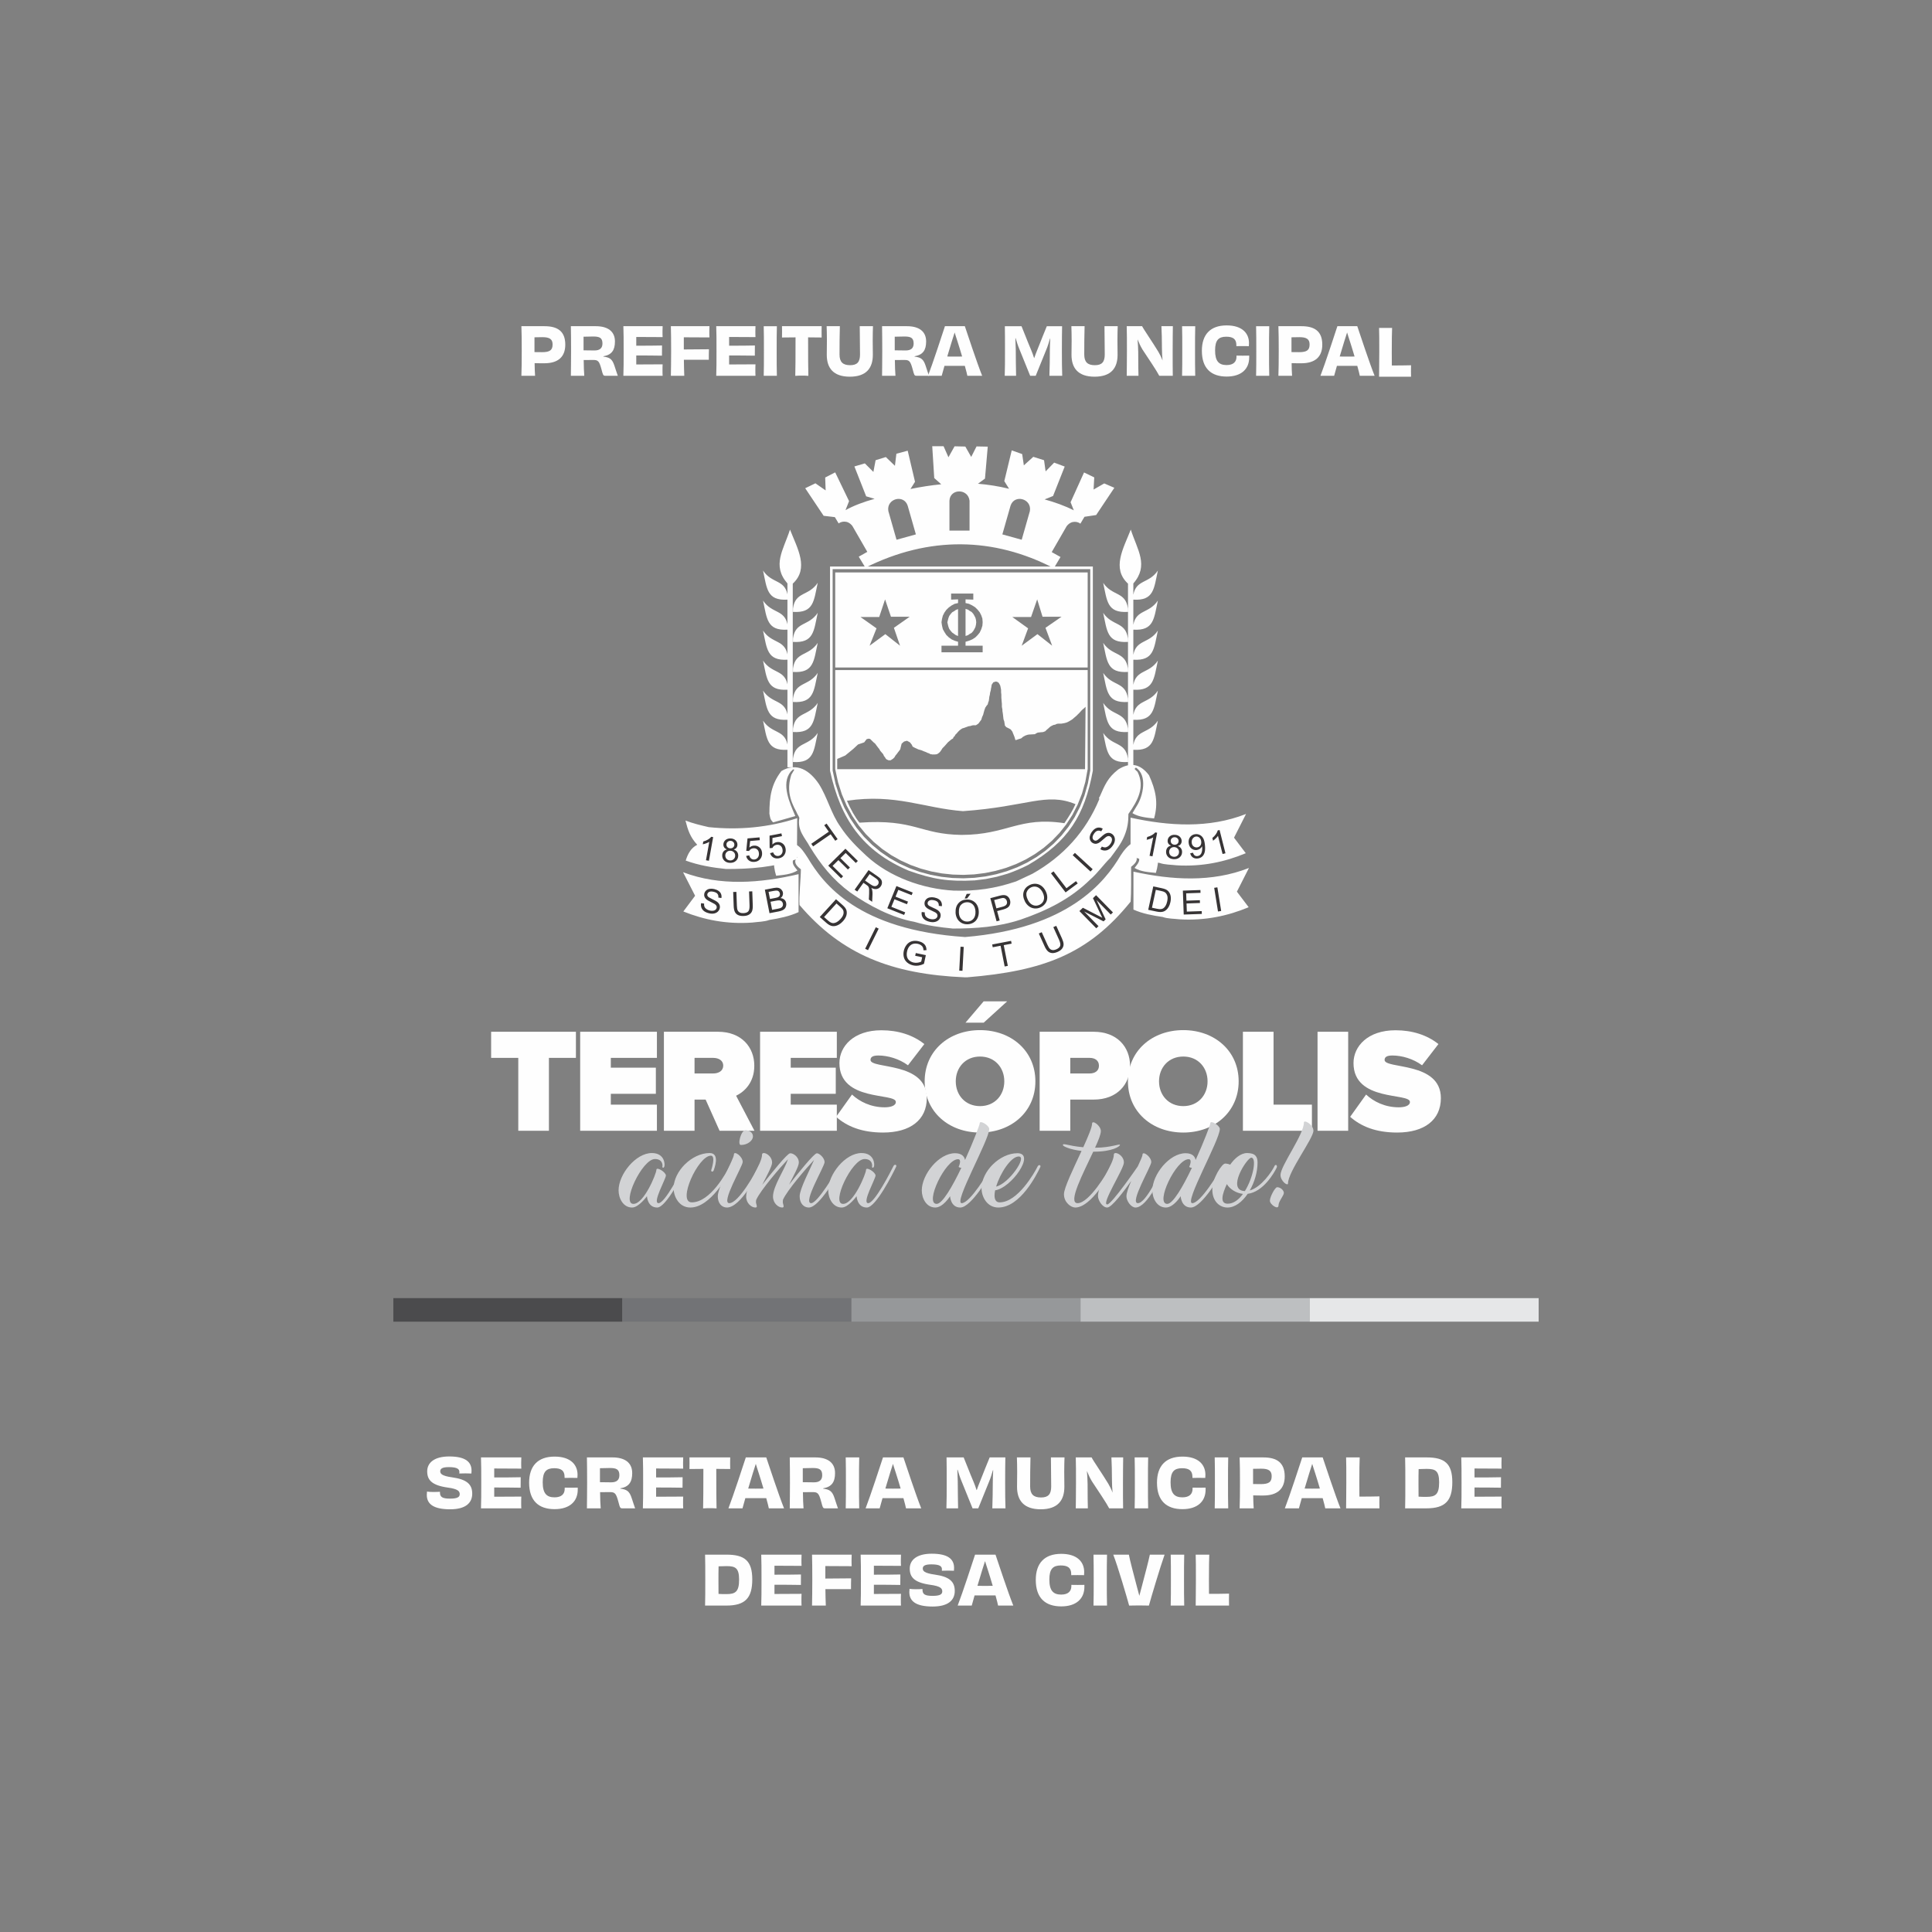 <?xml version="1.0" encoding="UTF-8"?>
<!DOCTYPE svg PUBLIC "-//W3C//DTD SVG 1.1//EN" "http://www.w3.org/Graphics/SVG/1.1/DTD/svg11.dtd">
<!-- Creator: CorelDRAW 2021.5 -->
<svg xmlns="http://www.w3.org/2000/svg" xml:space="preserve" width="1080px" height="1080px" version="1.1" style="shape-rendering:geometricPrecision; text-rendering:geometricPrecision; image-rendering:optimizeQuality; fill-rule:evenodd; clip-rule:evenodd"
viewBox="0 0 1080 1080"
 xmlns:xlink="http://www.w3.org/1999/xlink"
 xmlns:xodm="http://www.corel.com/coreldraw/odm/2003">
 <rect x="0" y="0" width="1080" height="1080" fill="#808080" stroke="none"/>
 <defs>
  <style type="text/css">
   <![CDATA[
    .fil9 {fill:#FEFEFE}
    .fil6 {fill:#E6E7E8}
    .fil5 {fill:#BDBFC1}
    .fil4 {fill:#96989A}
    .fil3 {fill:#727376}
    .fil2 {fill:#4B4B4D}
    .fil0 {fill:#373435}
    .fil7 {fill:#FEFEFE;fill-rule:nonzero}
    .fil1 {fill:#FEFEFE;fill-rule:nonzero}
    .fil8 {fill:#D2D3D5;fill-rule:nonzero}
   ]]>
  </style>
 </defs>
 <g id="Camada_x0020_1">
  <g id="_3108537373424">
   
    <path class="fil1" d="M770.911 183.303c0.111,2.583 0.111,7.168 0.111,13.646 0,5.822 -0.111,11.39 -0.111,13.646l17.869 0c0,-1.056 -0.037,-2.111 -0.037,-3.202 0,-1.093 0.037,-2.147 0.037,-3.203 -3.458,0.11 -7.715,0.11 -10.735,0.11 -0.037,-2.112 -0.037,-4.84 -0.037,-7.424 0,-6.186 0.072,-11.499 0.181,-13.573l-7.278 0z"/>
   <path class="fil1" d="M245.945 833.91c-1.025,0.076 -2.354,0.113 -3.796,0.113 -1.328,0 -2.657,-0.076 -3.454,-0.227 -0.076,0.645 -0.114,1.214 -0.114,1.822 0,5.087 3.644,8.085 13.058,8.085 8.693,0 12.337,-3.568 12.337,-8.731 0,-5.276 -3.074,-7.971 -11.122,-9.11 -6.074,-0.835 -6.757,-2.126 -6.757,-3.416 0,-1.405 1.101,-2.316 4.783,-2.316 4.859,0 5.922,1.139 5.922,2.771 0,0.228 0,0.532 -0.038,0.798 0.797,-0.039 2.126,-0.076 3.416,-0.076 1.291,0 2.544,0.037 3.341,0.076 0.038,-0.57 0.076,-1.101 0.076,-1.595 0,-4.859 -3.341,-7.933 -12.489,-7.933 -8.428,0 -12.299,3.568 -12.299,8.313 0,4.821 2.543,7.82 11.464,9.072 5.694,0.759 6.719,2.012 6.719,3.682 0,1.557 -1.139,2.506 -5.391,2.506 -4.365,0 -5.656,-0.912 -5.656,-3.455l0 -0.379z"/>
   <path id="_1" class="fil1" d="M268.873 814.702c0.152,3.53 0.152,8.199 0.152,14.235 0,6.073 0,10.515 -0.152,14.235l22.548 0c-0.076,-0.76 -0.076,-2.164 -0.076,-3.075 0,-1.139 0,-2.733 0.076,-3.492 -4.972,0.038 -10.932,0.076 -15.146,0.076l0 -5.163c5.011,0 10.667,0.038 14.767,0.114 0,-1.367 0,-4.555 0.038,-5.846 -4.176,0.114 -9.756,0.114 -14.805,0.114l0 -5.01c4.214,0 9.946,0.037 15.146,0.076 -0.076,-0.722 -0.076,-2.316 -0.076,-3.341 0,-0.949 0.038,-2.278 0.076,-2.923l-22.548 0z"/>
   <path id="_2" class="fil1" d="M315.602 826.166c1.214,-0.038 2.315,-0.038 3.53,-0.038 1.177,0 2.429,0 3.644,0.038 0.038,-0.608 0.076,-1.215 0.076,-1.784 0,-5.504 -3.796,-10.135 -12.831,-10.135 -9.452,0 -14.234,5.314 -14.234,14.576 0,10.135 5.352,14.804 14.234,14.804 8.465,0 12.945,-4.365 12.945,-10.932 0,-0.38 -0.038,-0.721 0,-1.101 -1.253,0.038 -2.506,0.038 -3.721,0.038 -1.176,0 -2.353,0 -3.568,-0.038l0 0.645c0,2.885 -1.746,4.783 -5.694,4.783 -4.441,0 -6.604,-2.239 -6.604,-8.389 0,-5.997 2.049,-7.858 6.339,-7.895 3.833,0 5.884,1.214 5.884,4.859l0 0.569z"/>
   <path id="_3" class="fil1" d="M335.379 828.557c0,-2.543 0,-5.162 0,-7.819 1.822,-0.076 4.479,-0.114 5.542,-0.114 3.606,0 5.314,0.721 5.314,4.024 0,2.657 -1.518,3.985 -4.593,3.985 -2.619,-0.038 -4.973,-0.038 -6.263,-0.076zm11.388 3.417c4.745,-0.797 6.643,-3.455 6.643,-8.503 0,-5.77 -4.062,-8.769 -11.009,-8.769l-14.31 0c0.076,4.1 0.113,8.199 0.113,14.235 0,6.073 -0.076,10.097 -0.113,14.235l7.705 0c-0.189,-2.202 -0.303,-5.391 -0.341,-9.035 2.733,-0.038 3.72,-0.038 5.58,-0.038 2.733,0 3.378,0.76 4.631,5.353 0.873,3.34 0.987,3.72 2.202,3.72l7.174 0c-0.455,-1.215 -1.177,-3.493 -1.974,-5.884 -1.215,-3.644 -2.619,-4.669 -6.301,-5.124l0 -0.19z"/>
   <path id="_4" class="fil1" d="M359.37 814.702c0.151,3.53 0.151,8.199 0.151,14.235 0,6.073 0,10.515 -0.151,14.235l22.547 0c-0.075,-0.76 -0.075,-2.164 -0.075,-3.075 0,-1.139 0,-2.733 0.075,-3.492 -4.972,0.038 -10.932,0.076 -15.146,0.076l0 -5.163c5.011,0 10.667,0.038 14.767,0.114 0,-1.367 0,-4.555 0.038,-5.846 -4.176,0.114 -9.756,0.114 -14.805,0.114l0 -5.01c4.214,0 9.946,0.037 15.146,0.076 -0.075,-0.722 -0.075,-2.316 -0.075,-3.341 0,-0.949 0.037,-2.278 0.075,-2.923l-22.547 0z"/>
   <path id="_5" class="fil1" d="M385.41 814.702c0.038,0.835 0.038,2.05 0.038,3.227 0,1.024 0,2.391 -0.038,3.264 2.695,-0.038 5.39,-0.076 7.781,-0.076 0,10.022 -0.038,19.891 -0.152,22.093 1.101,-0.114 2.62,-0.114 3.758,-0.114 1.101,0 2.772,0 3.758,0.114 -0.113,-2.24 -0.151,-12.109 -0.151,-22.093 2.391,0 5.087,0.038 7.782,0.076 -0.038,-0.873 -0.038,-2.24 -0.038,-3.264 0,-1.177 0,-2.43 0.038,-3.227l-22.776 0z"/>
   <path id="_6" class="fil1" d="M420.75 823.812c0.797,-2.467 1.329,-4.213 1.746,-5.504 0.418,1.291 0.912,3.075 1.709,5.391 0.797,2.505 1.746,5.541 2.581,8.426 -1.556,0.039 -3.151,0.039 -4.327,0.039 -1.139,0 -2.696,0 -4.214,-0.039l2.505 -8.313zm17.538 19.36c-2.923,-7.25 -8.541,-24.332 -9.946,-28.47l-11.426 0c-1.328,4.1 -6.984,21.371 -9.717,28.47l7.857 0c0.266,-1.101 0.873,-3.189 1.595,-5.694 2.087,0 4.251,0 5.769,0 1.633,0 3.797,0 5.922,0 0.721,2.657 1.291,4.745 1.443,5.694l8.503 0z"/>
   <path id="_7" class="fil1" d="M448.764 828.557c0,-2.543 0,-5.162 0,-7.819 1.823,-0.076 4.48,-0.114 5.543,-0.114 3.606,0 5.314,0.721 5.314,4.024 0,2.657 -1.518,3.985 -4.593,3.985 -2.619,-0.038 -4.973,-0.038 -6.264,-0.076zm11.389 3.417c4.744,-0.797 6.642,-3.455 6.642,-8.503 0,-5.77 -4.061,-8.769 -11.008,-8.769l-14.311 0c0.076,4.1 0.114,8.199 0.114,14.235 0,6.073 -0.076,10.097 -0.114,14.235l7.706 0c-0.19,-2.202 -0.303,-5.391 -0.342,-9.035 2.734,-0.038 3.721,-0.038 5.581,-0.038 2.733,0 3.378,0.76 4.631,5.353 0.873,3.34 0.987,3.72 2.202,3.72l7.174 0c-0.456,-1.215 -1.177,-3.493 -1.974,-5.884 -1.215,-3.644 -2.619,-4.669 -6.301,-5.124l0 -0.19z"/>
   <path id="_8" class="fil1" d="M480.309 843.172c-0.114,-4.176 -0.114,-8.237 -0.114,-14.273 0,-6.074 0,-10.173 0.114,-14.197l-7.554 0c0.114,4.1 0.114,8.161 0.114,14.235 0,6.035 0,10.097 -0.114,14.235l7.554 0z"/>
   <path id="_9" class="fil1" d="M497.429 823.812c0.797,-2.467 1.329,-4.213 1.746,-5.504 0.418,1.291 0.912,3.075 1.709,5.391 0.797,2.505 1.746,5.541 2.581,8.426 -1.556,0.039 -3.151,0.039 -4.327,0.039 -1.139,0 -2.696,0 -4.214,-0.039l2.505 -8.313zm17.538 19.36c-2.923,-7.25 -8.541,-24.332 -9.946,-28.47l-11.426 0c-1.328,4.1 -6.984,21.371 -9.718,28.47l7.858 0c0.266,-1.101 0.874,-3.189 1.595,-5.694 2.087,0 4.251,0 5.769,0 1.633,0 3.797,0 5.922,0 0.721,2.657 1.291,4.745 1.443,5.694l8.503 0z"/>
   <path id="_10" class="fil1" d="M562.074 843.172c-0.151,-4.1 -0.189,-8.237 -0.189,-14.273 0,-6.225 0.038,-10.477 0.114,-14.197l-8.769 0c-1.177,2.771 -3.379,8.351 -5.58,13.893 -0.532,1.253 -1.101,2.809 -1.633,4.366l-0.113 0c-0.494,-1.595 -1.063,-3.151 -1.595,-4.404 -2.391,-5.58 -4.403,-11.046 -5.618,-13.855l-9.565 0c0.076,3.72 0.076,7.972 0.076,14.197 0,6.036 0,10.173 -0.152,14.273l6.529 0c-0.076,-5.201 -0.19,-9.338 -0.19,-15.032 -0.038,-2.202 -0.152,-4.366 -0.228,-6.529l0.152 -0.038c0.607,2.05 1.291,4.251 2.05,6.035l6.301 15.564 3.189 0 6.149 -15.184c0.721,-1.67 1.405,-3.948 2.05,-6.149l0.152 0c-0.114,2.163 -0.228,4.479 -0.228,6.452 -0.038,5.619 -0.076,9.642 -0.266,14.881l7.364 0z"/>
   <path id="_11" class="fil1" d="M587.47 814.702c0.076,4.062 0.152,12.033 0.152,16.247 0,4.289 -1.595,6.149 -5.694,6.149 -4.214,0 -6.074,-1.86 -6.074,-6.149 0,-4.214 0.038,-12.147 0.19,-16.247l-7.592 0c0.076,2.315 0.152,4.669 0.152,8.123 0,2.24 -0.076,5.618 -0.076,8.314 0,7.591 3.758,12.564 13.248,12.564 9.49,0 13.21,-4.973 13.21,-12.564 0,-2.696 -0.076,-6.074 -0.076,-8.314 0,-3.454 0.076,-5.808 0.152,-8.123l-7.592 0z"/>
   <path id="_12" class="fil1" d="M621.292 814.702c0.152,2.505 0.303,8.275 0.303,13.134 0,2.088 0.152,4.328 0.342,6.567 -0.645,-1.746 -1.518,-3.53 -2.429,-5.048 -3.341,-5.543 -8.313,-12.641 -9.3,-14.653l-8.845 0c0.114,3.644 0.114,8.199 0.114,14.235 0,6.073 -0.076,10.477 -0.114,14.235l6.757 0c-0.114,-1.936 -0.114,-6.719 -0.152,-13.704 -0.038,-2.239 -0.152,-4.555 -0.379,-7.098l0.037 0c0.76,1.936 1.671,3.872 2.81,5.77 3.643,5.504 8.199,12.261 9.603,15.032l7.782 0c-0.076,-3.72 -0.076,-7.972 -0.076,-14.273 0,-6.036 0.076,-11.198 0.114,-14.197l-6.567 0z"/>
   <path id="_13" class="fil1" d="M641.828 843.172c-0.114,-4.176 -0.114,-8.237 -0.114,-14.273 0,-6.074 0,-10.173 0.114,-14.197l-7.554 0c0.114,4.1 0.114,8.161 0.114,14.235 0,6.035 0,10.097 -0.114,14.235l7.554 0z"/>
   <path id="_14" class="fil1" d="M666.578 826.166c1.215,-0.038 2.316,-0.038 3.53,-0.038 1.177,0 2.43,0 3.645,0.038 0.037,-0.608 0.076,-1.215 0.076,-1.784 0,-5.504 -3.797,-10.135 -12.831,-10.135 -9.452,0 -14.235,5.314 -14.235,14.576 0,10.135 5.353,14.804 14.235,14.804 8.465,0 12.944,-4.365 12.944,-10.932 0,-0.38 -0.037,-0.721 0,-1.101 -1.252,0.038 -2.505,0.038 -3.72,0.038 -1.176,0 -2.353,0 -3.568,-0.038l0 0.645c0,2.885 -1.746,4.783 -5.694,4.783 -4.441,0 -6.605,-2.239 -6.605,-8.389 0,-5.997 2.05,-7.858 6.339,-7.895 3.834,0 5.884,1.214 5.884,4.859l0 0.569z"/>
   <path id="_15" class="fil1" d="M686.583 843.172c-0.114,-4.176 -0.114,-8.237 -0.114,-14.273 0,-6.074 0,-10.173 0.114,-14.197l-7.554 0c0.114,4.1 0.114,8.161 0.114,14.235 0,6.035 0,10.097 -0.114,14.235l7.554 0z"/>
   <path id="_16" class="fil1" d="M704.804 829.62c-1.746,0 -3.341,-0.038 -4.328,-0.038 0,-2.695 0,-5.542 0,-8.503 1.481,-0.038 3.607,-0.076 4.555,-0.076 4.1,0 5.846,1.139 5.846,4.176 0,3.264 -1.556,4.441 -6.073,4.441zm-11.844 -14.918c0.152,3.872 0.19,8.199 0.19,14.235 0,6.073 -0.038,10.135 -0.19,14.235l7.858 0c-0.152,-1.974 -0.228,-4.442 -0.266,-7.25 2.126,0.075 3.492,0.075 5.58,0.075 7.82,0 12.033,-3.606 12.033,-10.704 0,-7.63 -4.365,-10.591 -11.919,-10.591l-13.286 0z"/>
   <path id="_17" class="fil1" d="M731.793 823.812c0.797,-2.467 1.329,-4.213 1.746,-5.504 0.418,1.291 0.912,3.075 1.709,5.391 0.797,2.505 1.746,5.541 2.581,8.426 -1.556,0.039 -3.151,0.039 -4.327,0.039 -1.139,0 -2.696,0 -4.214,-0.039l2.505 -8.313zm17.538 19.36c-2.923,-7.25 -8.541,-24.332 -9.946,-28.47l-11.426 0c-1.328,4.1 -6.985,21.371 -9.718,28.47l7.858 0c0.266,-1.101 0.873,-3.189 1.595,-5.694 2.087,0 4.251,0 5.769,0 1.633,0 3.797,0 5.922,0 0.721,2.657 1.291,4.745 1.443,5.694l8.503 0z"/>
   <path id="_18" class="fil1" d="M752.482 814.702c0.113,2.695 0.113,7.478 0.113,14.235 0,6.073 -0.113,11.881 -0.113,14.235l18.638 0c0,-1.101 -0.038,-2.202 -0.038,-3.341 0,-1.138 0.038,-2.239 0.038,-3.34 -3.606,0.114 -8.048,0.114 -11.198,0.114 -0.039,-2.202 -0.039,-5.049 -0.039,-7.744 0,-6.453 0.076,-11.995 0.191,-14.159l-7.592 0z"/>
   <path id="_19" class="fil1" d="M797.426 836.756c-1.671,0 -2.923,0 -4.441,-0.113 -0.039,-1.822 -0.039,-4.1 -0.039,-7.44 0,-2.696 0,-5.467 0.076,-7.972 1.405,-0.076 2.885,-0.114 4.518,-0.114 4.897,0 6.946,1.063 6.946,7.554 0,6.795 -2.087,8.085 -7.06,8.085zm-11.957 -22.054c0.113,3.606 0.113,8.237 0.113,14.273 0,6.035 0,10.249 -0.113,14.197l11.881 0c10.591,0 14.501,-4.252 14.501,-14.653 0,-10.401 -4.29,-13.817 -14.35,-13.817l-12.032 0z"/>
   <path id="_20" class="fil1" d="M816.862 814.702c0.151,3.53 0.151,8.199 0.151,14.235 0,6.073 0,10.515 -0.151,14.235l22.548 0c-0.076,-0.76 -0.076,-2.164 -0.076,-3.075 0,-1.139 0,-2.733 0.076,-3.492 -4.973,0.038 -10.933,0.076 -15.146,0.076l0 -5.163c5.01,0 10.667,0.038 14.766,0.114 0,-1.367 0,-4.555 0.038,-5.846 -4.176,0.114 -9.756,0.114 -14.804,0.114l0 -5.01c4.213,0 9.945,0.037 15.146,0.076 -0.076,-0.722 -0.076,-2.316 -0.076,-3.341 0,-0.949 0.037,-2.278 0.076,-2.923l-22.548 0z"/>
   <path id="_21" class="fil1" d="M406.098 891.115c-1.671,0 -2.923,0 -4.442,-0.114 -0.038,-1.822 -0.038,-4.1 -0.038,-7.44 0,-2.695 0,-5.466 0.076,-7.971 1.405,-0.076 2.885,-0.115 4.518,-0.115 4.897,0 6.946,1.063 6.946,7.555 0,6.794 -2.087,8.085 -7.06,8.085zm-11.958 -22.055c0.114,3.606 0.114,8.238 0.114,14.273 0,6.036 0,10.249 -0.114,14.197l11.882 0c10.591,0 14.501,-4.252 14.501,-14.652 0,-10.401 -4.29,-13.818 -14.349,-13.818l-12.034 0z"/>
   <path id="_22" class="fil1" d="M425.534 869.06c0.151,3.53 0.151,8.2 0.151,14.235 0,6.074 0,10.515 -0.151,14.235l22.548 0c-0.076,-0.759 -0.076,-2.164 -0.076,-3.075 0,-1.138 0,-2.733 0.076,-3.492 -4.973,0.038 -10.933,0.076 -15.147,0.076l0 -5.163c5.011,0 10.667,0.038 14.767,0.114 0,-1.366 0,-4.555 0.038,-5.845 -4.176,0.113 -9.756,0.113 -14.805,0.113l0 -5.01c4.214,0 9.946,0.038 15.147,0.076 -0.076,-0.722 -0.076,-2.316 -0.076,-3.341 0,-0.949 0.037,-2.277 0.076,-2.923l-22.548 0z"/>
   <path id="_23" class="fil1" d="M461.367 875.438c4.252,0 9.452,0.037 14.729,0.076 -0.076,-0.949 -0.076,-2.24 -0.076,-3.493 0,-0.987 0.038,-2.163 0.076,-2.961l-22.169 0c0.114,3.872 0.152,8.2 0.152,14.235 0,6.036 -0.076,10.325 -0.152,14.235l7.706 0c-0.114,-2.657 -0.19,-5.959 -0.228,-9.186 5.011,0 10.06,0.038 14.311,0 0,-1.519 0,-4.517 0.076,-6.036 -4.365,0.076 -9.338,0.114 -14.425,0.114l0 -6.984z"/>
   <path id="_24" class="fil1" d="M481.106 869.06c0.152,3.53 0.152,8.2 0.152,14.235 0,6.074 0,10.515 -0.152,14.235l22.549 0c-0.076,-0.759 -0.076,-2.164 -0.076,-3.075 0,-1.138 0,-2.733 0.076,-3.492 -4.973,0.038 -10.933,0.076 -15.147,0.076l0 -5.163c5.011,0 10.667,0.038 14.767,0.114 0,-1.366 0,-4.555 0.038,-5.845 -4.176,0.113 -9.756,0.113 -14.805,0.113l0 -5.01c4.214,0 9.946,0.038 15.147,0.076 -0.076,-0.722 -0.076,-2.316 -0.076,-3.341 0,-0.949 0.037,-2.277 0.076,-2.923l-22.549 0z"/>
   <path id="_25" class="fil1" d="M515.687 888.268c-1.024,0.076 -2.353,0.114 -3.795,0.114 -1.329,0 -2.658,-0.076 -3.455,-0.228 -0.076,0.645 -0.114,1.215 -0.114,1.822 0,5.087 3.645,8.085 13.059,8.085 8.692,0 12.336,-3.568 12.336,-8.73 0,-5.276 -3.074,-7.972 -11.122,-9.11 -6.073,-0.836 -6.757,-2.126 -6.757,-3.417 0,-1.405 1.101,-2.315 4.783,-2.315 4.859,0 5.922,1.138 5.922,2.771 0,0.227 0,0.531 -0.038,0.797 0.797,-0.038 2.126,-0.076 3.417,-0.076 1.29,0 2.543,0.038 3.34,0.076 0.038,-0.57 0.076,-1.101 0.076,-1.594 0,-4.859 -3.341,-7.934 -12.489,-7.934 -8.427,0 -12.299,3.568 -12.299,8.313 0,4.821 2.544,7.82 11.464,9.072 5.694,0.76 6.719,2.012 6.719,3.682 0,1.557 -1.139,2.506 -5.391,2.506 -4.365,0 -5.656,-0.911 -5.656,-3.455l0 -0.379z"/>
   <path id="_26" class="fil1" d="M548.902 878.171c0.797,-2.468 1.329,-4.214 1.746,-5.505 0.418,1.291 0.912,3.075 1.709,5.391 0.797,2.505 1.746,5.542 2.581,8.427 -1.556,0.038 -3.151,0.038 -4.327,0.038 -1.139,0 -2.696,0 -4.214,-0.038l2.505 -8.313zm17.538 19.359c-2.923,-7.25 -8.541,-24.332 -9.946,-28.47l-11.426 0c-1.328,4.1 -6.984,21.372 -9.717,28.47l7.857 0c0.266,-1.101 0.874,-3.189 1.595,-5.694 2.087,0 4.251,0 5.769,0 1.633,0 3.797,0 5.922,0 0.721,2.657 1.291,4.745 1.443,5.694l8.503 0z"/>
   <path id="_27" class="fil1" d="M598.82 880.524c1.214,-0.038 2.315,-0.038 3.53,-0.038 1.177,0 2.429,0 3.644,0.038 0.038,-0.607 0.076,-1.215 0.076,-1.784 0,-5.504 -3.796,-10.135 -12.83,-10.135 -9.453,0 -14.235,5.314 -14.235,14.576 0,10.136 5.352,14.805 14.235,14.805 8.465,0 12.944,-4.366 12.944,-10.933 0,-0.379 -0.038,-0.721 0,-1.101 -1.253,0.038 -2.506,0.038 -3.721,0.038 -1.176,0 -2.353,0 -3.567,-0.038l0 0.646c0,2.885 -1.747,4.783 -5.695,4.783 -4.441,0 -6.604,-2.24 -6.604,-8.39 0,-5.997 2.049,-7.857 6.339,-7.895 3.834,0 5.884,1.215 5.884,4.859l0 0.569z"/>
   <path id="_28" class="fil1" d="M618.824 897.53c-0.113,-4.176 -0.113,-8.237 -0.113,-14.273 0,-6.073 0,-10.173 0.113,-14.197l-7.553 0c0.113,4.1 0.113,8.162 0.113,14.235 0,6.036 0,10.098 -0.113,14.235l7.553 0z"/>
   <path id="_29" class="fil1" d="M642.777 869.06c-0.532,2.696 -2.809,11.464 -4.479,17.728 -0.57,2.087 -1.063,3.871 -1.405,5.276 -0.342,-1.405 -0.835,-3.151 -1.404,-5.276 -1.633,-6.264 -3.91,-14.691 -4.442,-17.728l-8.73 0c2.543,6.491 7.629,23.839 8.882,28.47 1.101,-0.038 2.771,-0.076 5.58,-0.076 2.088,0 4.024,0.038 5.466,0.076 1.291,-4.707 6.264,-21.409 8.77,-28.47l-8.238 0z"/>
   <path id="_30" class="fil1" d="M661.985 897.53c-0.114,-4.176 -0.114,-8.237 -0.114,-14.273 0,-6.073 0,-10.173 0.114,-14.197l-7.554 0c0.114,4.1 0.114,8.162 0.114,14.235 0,6.036 0,10.098 -0.114,14.235l7.554 0z"/>
   <path id="_31" class="fil1" d="M668.4 869.06c0.114,2.696 0.114,7.478 0.114,14.235 0,6.074 -0.114,11.882 -0.114,14.235l18.638 0c0,-1.101 -0.037,-2.201 -0.037,-3.34 0,-1.139 0.037,-2.24 0.037,-3.341 -3.606,0.114 -8.047,0.114 -11.198,0.114 -0.038,-2.201 -0.038,-5.049 -0.038,-7.744 0,-6.453 0.076,-11.995 0.19,-14.159l-7.592 0z"/>
   <polygon class="fil2" points="219.881,725.664 347.929,725.664 347.929,738.819 219.881,738.819 "/>
   <polygon class="fil3" points="347.929,725.664 475.977,725.664 475.977,738.819 347.929,738.819 "/>
   <polygon class="fil4" points="475.977,725.664 604.026,725.664 604.026,738.819 475.977,738.819 "/>
   <polygon class="fil5" points="604.026,725.664 732.074,725.664 732.074,738.819 604.026,738.819 "/>
   <polygon class="fil6" points="732.074,725.664 860.123,725.664 860.123,738.819 732.074,738.819 "/>
   <polygon class="fil7" points="306.849,632.104 306.849,591.359 321.942,591.359 321.942,576.755 274.547,576.755 274.547,591.359 289.723,591.359 289.723,632.104 "/>
   <polygon class="fil7" points="367.222,632.104 367.222,617.499 341.449,617.499 341.449,611.442 366.629,611.442 366.629,596.837 341.449,596.837 341.449,591.359 367.222,591.359 367.222,576.755 324.323,576.755 324.323,632.104 "/>
   <path class="fil7" d="M421.747 632.104l-10.26 -19.584c4.494,-2.157 10.174,-7.22 10.174,-16.763 0,-10.372 -7.121,-19.002 -20.348,-19.002l-30.182 0 0 55.349 17.126 0 0 -17.427 6.188 0 7.802 17.427 19.5 0zm-23.061 -32.031l-10.429 0 0 -8.714 10.429 0c2.881,0 5.595,1.328 5.595,4.316 0,3.07 -2.714,4.398 -5.595,4.398z"/>
   <polygon class="fil7" points="467.791,632.104 467.791,617.499 442.019,617.499 442.019,611.442 467.198,611.442 467.198,596.837 442.019,596.837 442.019,591.359 467.791,591.359 467.791,576.755 424.892,576.755 424.892,632.104 "/>
   <path class="fil7" d="M493.658 633.1c15.177,0 24.419,-7.054 24.419,-19.252 0,-20.58 -31.455,-16.099 -31.455,-21.327 0,-1.411 0.931,-2.49 4.324,-2.49 5.341,0 11.7,1.826 16.617,5.477l9.156 -11.866c-6.444,-5.144 -14.751,-7.717 -23.993,-7.717 -15.516,0 -23.486,8.962 -23.486,18.339 0,21.824 31.54,16.431 31.54,21.742 0,2.157 -3.052,2.987 -6.273,2.987 -7.632,0 -13.99,-3.154 -18.229,-7.137l-8.902 12.448c6.019,5.31 14.244,8.796 26.282,8.796z"/>
   <path class="fil7" d="M563.019 559.743l-13.141 0 -10.175 11.949 10.175 0 13.141 -11.949zm-15.175 73.357c17.464,0 30.946,-11.618 30.946,-28.63 0,-17.011 -13.482,-28.628 -30.946,-28.628 -17.468,0 -30.949,11.617 -30.949,28.628 0,17.012 13.481,28.63 30.949,28.63zm0 -14.772c-8.225,0 -13.566,-6.14 -13.566,-13.858 0,-7.716 5.341,-13.857 13.566,-13.857 8.224,0 13.564,6.141 13.564,13.857 0,7.718 -5.34,13.858 -13.564,13.858z"/>
   <path class="fil7" d="M598.297 632.104l0 -17.427 13.057 0c13.226,0 20.348,-8.63 20.348,-18.92 0,-10.372 -7.122,-19.002 -20.348,-19.002l-30.184 0 0 55.349 17.127 0zm10.851 -32.031l-10.851 0 0 -8.714 10.851 0c2.884,0 5.173,1.411 5.173,4.398 0,2.905 -2.289,4.316 -5.173,4.316z"/>
   <path class="fil7" d="M661.469 633.1c17.465,0 30.946,-11.618 30.946,-28.63 0,-17.011 -13.481,-28.628 -30.946,-28.628 -17.465,0 -30.947,11.617 -30.947,28.628 0,17.012 13.482,28.63 30.947,28.63zm0 -14.772c-8.225,0 -13.565,-6.14 -13.565,-13.858 0,-7.716 5.34,-13.857 13.565,-13.857 8.224,0 13.565,6.141 13.565,13.857 0,7.718 -5.341,13.858 -13.565,13.858z"/>
   <polygon class="fil7" points="733.371,632.104 733.371,617.499 711.923,617.499 711.923,576.755 694.796,576.755 694.796,632.104 "/>
   <polygon class="fil7" points="753.643,632.104 753.643,576.755 736.516,576.755 736.516,632.104 "/>
   <path class="fil7" d="M781.037 633.1c15.175,0 24.416,-7.054 24.416,-19.252 0,-20.58 -31.455,-16.099 -31.455,-21.327 0,-1.411 0.934,-2.49 4.324,-2.49 5.342,0 11.701,1.826 16.619,5.477l9.156 -11.866c-6.444,-5.144 -14.752,-7.717 -23.994,-7.717 -15.514,0 -23.485,8.962 -23.485,18.339 0,21.824 31.54,16.431 31.54,21.742 0,2.157 -3.053,2.987 -6.275,2.987 -7.629,0 -13.99,-3.154 -18.228,-7.137l-8.903 12.448c6.02,5.31 14.244,8.796 26.285,8.796z"/>
   <path class="fil8" d="M345.787 665.384c0,4.561 2.636,9.629 7.552,9.629 3.75,0 8.311,-6.335 8.311,-6.335 0,0 0.254,6.335 5.727,6.335 4.966,0 14.341,-18.498 16.368,-22.805 0.507,-1.165 -0.861,-1.571 -1.469,-0.405 -1.724,3.446 -10.591,20.777 -14.139,20.777 -3.649,0 4.105,-13.582 4.105,-15.456 0,-1.875 -5.322,-5.169 -5.322,-3.142 0,2.027 -6.891,19.004 -12.82,19.004 -6.944,0 4.865,-25.086 12.01,-25.086 4.511,0 4.359,3.802 4.156,4.257 -0.152,0.406 0.608,1.115 1.064,0 0.507,-1.165 0.253,-7.601 -6.943,-7.601 -9.071,0 -18.6,11.959 -18.6,20.828z"/>
   <path class="fil8" d="M385.931 675.013c11.352,0 21.336,-18.396 23.363,-22.704 0.506,-1.165 -0.862,-1.52 -1.471,-0.406 -1.723,3.498 -10.692,20.221 -21.131,20.221 -8.311,0 3.546,-26.098 10.693,-26.098 2.889,0 0.253,7.906 0.253,7.906 -0.406,1.165 0.963,1.418 1.367,0.201 0.204,-0.709 3.751,-9.577 -2.33,-9.577l0 0c-9.832,0 -20.118,10.135 -20.118,19.713 0,4.561 2.988,10.744 9.374,10.744z"/>
   <path class="fil8" d="M414.166 640.046c3.902,0 6.74,-2.585 6.74,-4.764 0,-2.23 -2.078,-3.496 -4.257,-3.496 -2.33,0 -4.611,8.26 -2.483,8.26zm9.932 11.774c-1.672,3.504 -11.199,20.76 -16.418,20.76 -4.866,0 7.5,-20.659 7.5,-23.049 0,-3.092 -4.916,-6.529 -4.916,-4.156 0,2.382 -9.021,18.219 -9.021,23.354 0,3.801 2.129,6.284 5.119,6.284l0 0c7.652,0 17.18,-18.472 19.206,-22.788 0.557,-1.165 -0.862,-1.52 -1.47,-0.405z"/>
   <path class="fil8" d="M468.904 652.022c-1.722,3.454 -11.909,20.558 -15.457,20.558 -4.864,0 7.502,-20.558 7.502,-22.948 0,-2.128 -2.383,-4.467 -3.852,-4.873 0,0 0,0 -0.051,0 -0.153,-0.051 -0.304,-0.051 -0.406,-0.051 -0.05,0 -0.05,0 -0.05,0 -1.57,0 -10.997,11.782 -15.507,17.568 2.534,-5.076 5.472,-10.305 5.472,-12.382 0,-3.354 -3.344,-5.389 -4.864,-5.186 0,0 -0.051,0 -0.051,0 -1.572,0 -11.047,11.884 -15.557,17.619 2.533,-5.076 5.523,-10.356 5.523,-12.433 0,-4.367 -5.625,-6.757 -5.625,-4.417 0,5.177 -8.869,16.596 -8.869,23.404 0,3.699 2.888,6.132 5.169,6.132 1.571,0 0.305,-1.824 0.305,-3.143 0,-0.303 0.049,-0.708 0.101,-1.063 2.33,-5.431 13.885,-18.684 17.788,-22.796 -1.825,5.735 -8.363,15.025 -8.363,20.87 0,3.699 2.889,6.132 5.17,6.132 1.521,0 0.303,-1.824 0.303,-3.143 0,-0.353 0.052,-0.759 0.101,-1.216 2.382,-5.329 13.177,-17.821 17.383,-22.238 -2.33,5.431 -8.057,16.25 -8.057,20.313 0,3.851 2.178,6.284 5.119,6.284l0 0c5.877,0 16.216,-18.32 18.193,-22.586 0.556,-1.165 -0.862,-1.519 -1.42,-0.405z"/>
   <path class="fil8" d="M462.982 665.384c0,4.561 2.636,9.629 7.552,9.629 3.749,0 8.311,-6.335 8.311,-6.335 0,0 0.252,6.335 5.727,6.335 4.966,0 14.342,-18.498 16.369,-22.805 0.506,-1.165 -0.862,-1.571 -1.47,-0.405 -1.724,3.446 -10.593,20.777 -14.14,20.777 -3.648,0 4.105,-13.582 4.105,-15.456 0,-1.875 -5.32,-5.169 -5.32,-3.142 0,2.027 -6.893,19.004 -12.823,19.004 -6.943,0 4.865,-25.086 12.011,-25.086 4.511,0 4.359,3.802 4.156,4.257 -0.152,0.406 0.609,1.115 1.064,0 0.507,-1.165 0.254,-7.601 -6.942,-7.601 -9.073,0 -18.6,11.959 -18.6,20.828z"/>
   <path class="fil8" d="M554.258 652.005c-1.722,3.447 -12.06,20.575 -16.671,20.575 -4.765,0 15.406,-35.271 15.406,-41.504 0,-1.926 -5.322,-5.17 -5.322,-3.142 0,0.912 -3.649,10.44 -8.21,20.524 -0.355,-1.926 -1.773,-3.801 -5.624,-3.801 -9.072,0 -18.549,11.909 -18.549,20.778 0,4.56 2.635,9.578 7.551,9.578 4.359,0 8.261,-6.335 8.261,-6.335 0,0 0.254,6.335 5.726,6.335 6.082,0 16.876,-18.295 18.904,-22.602 0.506,-1.166 -0.863,-1.52 -1.472,-0.406zm-30.659 20.981c-6.942,0 4.814,-24.984 11.961,-24.984 2.178,0 0.558,3.801 0.355,4.206 -0.102,0.253 0.657,0.558 1.468,0.608 -4.965,10.439 -10.591,20.17 -13.784,20.17z"/>
   <path class="fil8" d="M580.06 652.005c-1.672,3.447 -11.147,20.119 -21.233,20.119 -2.788,0 -3.344,-2.888 -2.533,-6.74 8.867,-1.115 22.905,-20.727 12.466,-20.727l0 0c-9.832,0 -20.069,10.085 -20.069,19.663 0,4.561 2.99,10.693 9.375,10.693 12.264,0 21.438,-18.345 23.464,-22.602 0.508,-1.166 -0.862,-1.571 -1.47,-0.406zm-10.591 -5.523c4.966,0 -5.524,15.203 -12.619,16.824 2.231,-7.398 8.261,-16.824 12.619,-16.824z"/>
   <path class="fil8" d="M611.589 643.796c10.136,0 14.493,-2.939 14.493,-3.801 0,-0.811 -5.27,1.571 -13.377,1.571 -0.153,0 -0.355,0 -0.558,0 1.925,-4.155 3.242,-7.601 3.242,-9.274 0,-3.091 -4.916,-6.487 -4.916,-4.156 0,1.977 -2.179,7.146 -4.915,13.177 -8.615,-0.76 -11.402,-2.535 -11.402,-1.216 0,0.658 3.75,2.483 10.439,3.293 -4.46,9.629 -9.831,20.626 -9.831,24.173 0,4.713 4.004,7.45 6.284,7.45l0 0c8.97,0 19.106,-18.295 21.133,-22.552 0.506,-1.165 -0.913,-1.57 -1.469,-0.456 -1.725,3.497 -11.86,20.575 -18.346,20.575 -5.676,0 3.091,-16.621 8.767,-28.784 0.151,0 0.303,0 0.456,0z"/>
   <path class="fil8" d="M650.11 652.022c-1.672,3.454 -9.424,20.558 -14.036,20.558 -4.814,0 7.5,-20.558 7.5,-22.948 0,-3.092 -4.916,-6.495 -4.916,-4.155 0,0.862 -1.166,3.395 -2.635,6.545 0,0 -14.595,21.268 -17.079,21.268 -3.598,0 9.325,-19.798 9.325,-23.455 0,-4.308 -5.624,-6.698 -5.624,-4.358 0,5.177 -8.87,16.292 -8.87,23.091 0,2.34 2.433,6.445 5.169,6.445 2.534,0 9.224,-8.978 13.43,-14.865 -1.521,3.496 -2.685,6.748 -2.685,8.581 0,2.635 2.584,6.284 5.067,6.284l0 0c6.79,0 14.798,-18.32 16.825,-22.586 0.507,-1.165 -0.862,-1.519 -1.471,-0.405z"/>
   <path class="fil8" d="M683.159 652.005c-1.723,3.447 -12.061,20.575 -16.672,20.575 -4.764,0 15.406,-35.271 15.406,-41.504 0,-1.926 -5.321,-5.17 -5.321,-3.142 0,0.912 -3.65,10.44 -8.211,20.524 -0.354,-1.926 -1.773,-3.801 -5.623,-3.801 -9.073,0 -18.55,11.909 -18.55,20.778 0,4.56 2.636,9.578 7.551,9.578 4.359,0 8.262,-6.335 8.262,-6.335 0,0 0.253,6.335 5.725,6.335 6.082,0 16.877,-18.295 18.904,-22.602 0.506,-1.166 -0.863,-1.52 -1.471,-0.406zm-30.66 20.981c-6.942,0 4.815,-24.984 11.961,-24.984 2.178,0 0.558,3.801 0.355,4.206 -0.102,0.253 0.657,0.558 1.468,0.608 -4.965,10.439 -10.591,20.17 -13.784,20.17z"/>
   <path class="fil8" d="M712.356 652.014c-1.266,2.694 -7.196,11.63 -13.734,13.454 2.636,-4.569 4.358,-10.253 4.358,-15.642 0,-3.091 -1.164,-5.27 -5.826,-5.27 -3.648,0 -7.095,3.091 -9.478,6.495 -0.911,-0.405 -1.975,-0.608 -2.836,-0.608 -1.725,0 -7.147,8.125 -7.147,14.519 0,6.656 4.156,10.051 8.464,10.051 4.154,0 8.209,-3.092 11.301,-7.661 8.715,-1.064 14.797,-11.681 16.216,-14.628 0.608,-1.369 -0.76,-2.23 -1.318,-0.71zm-26.047 20.87c-4.765,0 -2.889,-5.735 -0.507,-10.963 1.723,2.839 5.27,5.076 9.021,5.482 -2.332,3.201 -5.27,5.481 -8.514,5.481zm9.578 -7.052c-10.541,-0.414 1.216,-18.691 3.597,-18.691 3.092,0 1.166,11.072 -3.597,18.691z"/>
   <path class="fil8" d="M728.883 627.529c0,6.739 -13.074,24.173 -13.074,29.291 0,3.446 4.206,6.537 4.206,4.662 0,-6.487 14.19,-25.085 14.19,-29.393 0,-3.446 -5.322,-6.436 -5.322,-4.56zm-14.948 36.132c-1.166,0 -4.055,5.372 -4.055,7.551 0,2.179 4.814,5.371 4.814,2.635 0,-2.28 2.991,-5.524 2.991,-6.993 0,-1.47 -1.876,-3.193 -3.75,-3.193z"/>
   <path class="fil7" d="M302.991 196.866c-1.699,0 -3.25,-0.037 -4.211,-0.037 0,-2.623 0,-5.395 0,-8.276 1.441,-0.037 3.511,-0.074 4.433,-0.074 3.99,0 5.69,1.108 5.69,4.064 0,3.178 -1.515,4.323 -5.912,4.323zm-11.526 -14.52c0.148,3.769 0.184,7.98 0.184,13.855 0,5.911 -0.036,9.865 -0.184,13.855l7.648 0c-0.149,-1.922 -0.222,-4.323 -0.258,-7.057 2.068,0.074 3.398,0.074 5.431,0.074 7.61,0 11.712,-3.51 11.712,-10.419 0,-7.426 -4.249,-10.308 -11.603,-10.308l-12.93 0z"/>
   <path class="fil7" d="M326.212 195.831c0,-2.475 0,-5.025 0,-7.611 1.773,-0.074 4.359,-0.11 5.394,-0.11 3.509,0 5.171,0.702 5.171,3.916 0,2.586 -1.476,3.879 -4.47,3.879 -2.549,-0.037 -4.839,-0.037 -6.095,-0.074zm11.083 3.326c4.619,-0.776 6.465,-3.363 6.465,-8.277 0,-5.615 -3.951,-8.534 -10.713,-8.534l-13.929 0c0.074,3.99 0.111,7.98 0.111,13.855 0,5.911 -0.074,9.827 -0.111,13.855l7.499 0c-0.184,-2.143 -0.295,-5.247 -0.332,-8.794 2.66,-0.037 3.622,-0.037 5.431,-0.037 2.661,0 3.29,0.739 4.507,5.21 0.85,3.251 0.962,3.621 2.144,3.621l6.984 0c-0.445,-1.183 -1.146,-3.4 -1.923,-5.728 -1.182,-3.546 -2.549,-4.544 -6.133,-4.987l0 -0.184z"/>
   <path class="fil7" d="M348.471 182.346c0.148,3.436 0.148,7.98 0.148,13.855 0,5.911 0,10.234 -0.148,13.855l21.945 0c-0.073,-0.74 -0.073,-2.107 -0.073,-2.993 0,-1.109 0,-2.66 0.073,-3.399 -4.839,0.037 -10.639,0.074 -14.74,0.074l0 -5.024c4.877,0 10.382,0.036 14.371,0.11 0,-1.33 0,-4.434 0.038,-5.69 -4.064,0.111 -9.496,0.111 -14.409,0.111l0 -4.876c4.101,0 9.68,0.036 14.74,0.073 -0.073,-0.702 -0.073,-2.253 -0.073,-3.252 0,-0.923 0.037,-2.216 0.073,-2.844l-21.945 0z"/>
   <path class="fil7" d="M382.257 188.553c4.139,0 9.2,0.037 14.335,0.073 -0.073,-0.923 -0.073,-2.179 -0.073,-3.398 0,-0.961 0.038,-2.106 0.073,-2.882l-21.576 0c0.112,3.769 0.148,7.98 0.148,13.855 0,5.874 -0.074,10.049 -0.148,13.855l7.501 0c-0.111,-2.587 -0.186,-5.801 -0.223,-8.941 4.877,0 9.79,0.036 13.93,0 0,-1.478 0,-4.397 0.074,-5.875 -4.249,0.074 -9.089,0.111 -14.041,0.111l0 -6.798z"/>
   <path class="fil7" d="M400.379 182.346c0.148,3.436 0.148,7.98 0.148,13.855 0,5.911 0,10.234 -0.148,13.855l21.945 0c-0.073,-0.74 -0.073,-2.107 -0.073,-2.993 0,-1.109 0,-2.66 0.073,-3.399 -4.838,0.037 -10.64,0.074 -14.74,0.074l0 -5.024c4.877,0 10.382,0.036 14.372,0.11 0,-1.33 0,-4.434 0.037,-5.69 -4.064,0.111 -9.496,0.111 -14.409,0.111l0 -4.876c4.1,0 9.679,0.036 14.74,0.073 -0.073,-0.702 -0.073,-2.253 -0.073,-3.252 0,-0.923 0.038,-2.216 0.073,-2.844l-21.945 0z"/>
   <path class="fil7" d="M434.276 210.056c-0.11,-4.064 -0.11,-8.018 -0.11,-13.892 0,-5.912 0,-9.902 0.11,-13.818l-7.353 0c0.112,3.99 0.112,7.944 0.112,13.855 0,5.874 0,9.827 -0.112,13.855l7.353 0z"/>
   <path class="fil7" d="M437.139 182.346c0.036,0.813 0.036,1.995 0.036,3.141 0,0.997 0,2.328 -0.036,3.177 2.623,-0.038 5.246,-0.074 7.573,-0.074 0,9.754 -0.035,19.359 -0.148,21.503 1.072,-0.112 2.55,-0.112 3.658,-0.112 1.072,0 2.697,0 3.658,0.112 -0.111,-2.18 -0.147,-11.786 -0.147,-21.503 2.327,0 4.951,0.036 7.574,0.074 -0.037,-0.849 -0.037,-2.18 -0.037,-3.177 0,-1.146 0,-2.365 0.037,-3.141l-22.168 0z"/>
   <path class="fil7" d="M480.605 182.346c0.074,3.953 0.148,11.712 0.148,15.812 0,4.176 -1.552,5.986 -5.541,5.986 -4.102,0 -5.912,-1.81 -5.912,-5.986 0,-4.1 0.037,-11.822 0.185,-15.812l-7.39 0c0.075,2.254 0.148,4.544 0.148,7.906 0,2.18 -0.073,5.469 -0.073,8.092 0,7.389 3.658,12.229 12.893,12.229 9.237,0 12.857,-4.84 12.857,-12.229 0,-2.623 -0.073,-5.912 -0.073,-8.092 0,-3.362 0.073,-5.652 0.147,-7.906l-7.389 0z"/>
   <path class="fil7" d="M500.167 195.831c0,-2.475 0,-5.025 0,-7.611 1.774,-0.074 4.361,-0.11 5.394,-0.11 3.511,0 5.173,0.702 5.173,3.916 0,2.586 -1.477,3.879 -4.471,3.879 -2.548,-0.037 -4.838,-0.037 -6.096,-0.074zm11.085 3.326c4.617,-0.776 6.465,-3.363 6.465,-8.277 0,-5.615 -3.953,-8.534 -10.714,-8.534l-13.929 0c0.073,3.99 0.111,7.98 0.111,13.855 0,5.911 -0.075,9.827 -0.111,13.855l7.5 0c-0.185,-2.143 -0.295,-5.247 -0.332,-8.794 2.659,-0.037 3.62,-0.037 5.432,-0.037 2.658,0 3.287,0.739 4.506,5.21 0.85,3.251 0.96,3.621 2.143,3.621l6.983 0c-0.443,-1.183 -1.146,-3.4 -1.922,-5.728 -1.183,-3.546 -2.55,-4.544 -6.132,-4.987l0 -0.184z"/>
   <path class="fil7" d="M531.959 191.213c0.777,-2.401 1.294,-4.101 1.7,-5.357 0.406,1.256 0.886,2.993 1.663,5.246 0.776,2.439 1.699,5.394 2.512,8.202 -1.515,0.037 -3.066,0.037 -4.211,0.037 -1.109,0 -2.624,0 -4.102,-0.037l2.438 -8.091zm17.07 18.843c-2.846,-7.057 -8.314,-23.683 -9.681,-27.71l-11.12 0c-1.294,3.99 -6.798,20.8 -9.458,27.71l7.647 0c0.258,-1.072 0.85,-3.104 1.552,-5.543 2.033,0 4.137,0 5.616,0 1.588,0 3.695,0 5.763,0 0.703,2.587 1.257,4.619 1.405,5.543l8.276 0z"/>
   <path class="fil7" d="M593.787 210.056c-0.146,-3.99 -0.184,-8.018 -0.184,-13.892 0,-6.059 0.038,-10.197 0.111,-13.818l-8.535 0c-1.145,2.697 -3.289,8.128 -5.431,13.522 -0.517,1.22 -1.071,2.734 -1.588,4.249l-0.112 0c-0.479,-1.552 -1.034,-3.067 -1.551,-4.286 -2.327,-5.431 -4.286,-10.751 -5.469,-13.485l-9.31 0c0.075,3.621 0.075,7.759 0.075,13.818 0,5.874 0,9.902 -0.149,13.892l6.356 0c-0.076,-5.062 -0.185,-9.089 -0.185,-14.631 -0.037,-2.143 -0.148,-4.249 -0.222,-6.355l0.148 -0.037c0.591,1.995 1.255,4.138 1.995,5.875l6.133 15.148 3.104 0 5.985 -14.779c0.701,-1.625 1.367,-3.843 1.994,-5.985l0.148 0c-0.111,2.106 -0.221,4.36 -0.221,6.281 -0.037,5.467 -0.074,9.384 -0.259,14.483l7.167 0z"/>
   <path class="fil7" d="M617.413 182.346c0.074,3.953 0.149,11.712 0.149,15.812 0,4.176 -1.552,5.986 -5.542,5.986 -4.102,0 -5.912,-1.81 -5.912,-5.986 0,-4.1 0.038,-11.822 0.185,-15.812l-7.39 0c0.074,2.254 0.149,4.544 0.149,7.906 0,2.18 -0.075,5.469 -0.075,8.092 0,7.389 3.658,12.229 12.894,12.229 9.237,0 12.858,-4.84 12.858,-12.229 0,-2.623 -0.073,-5.912 -0.073,-8.092 0,-3.362 0.073,-5.652 0.146,-7.906l-7.389 0z"/>
   <path class="fil7" d="M649.242 182.346c0.147,2.438 0.296,8.054 0.296,12.783 0,2.032 0.147,4.212 0.331,6.392 -0.627,-1.699 -1.476,-3.436 -2.363,-4.914 -3.253,-5.394 -8.091,-12.303 -9.053,-14.261l-8.608 0c0.111,3.546 0.111,7.98 0.111,13.855 0,5.911 -0.073,10.197 -0.111,13.855l6.576 0c-0.109,-1.885 -0.109,-6.54 -0.147,-13.338 -0.037,-2.18 -0.148,-4.433 -0.37,-6.909l0.038 0c0.738,1.884 1.625,3.769 2.733,5.616 3.548,5.357 7.981,11.934 9.348,14.631l7.573 0c-0.074,-3.621 -0.074,-7.759 -0.074,-13.892 0,-5.874 0.074,-10.899 0.112,-13.818l-6.392 0z"/>
   <path class="fil7" d="M668.14 210.056c-0.112,-4.064 -0.112,-8.018 -0.112,-13.892 0,-5.912 0,-9.902 0.112,-13.818l-7.353 0c0.111,3.99 0.111,7.944 0.111,13.855 0,5.874 0,9.827 -0.111,13.855l7.353 0z"/>
   <path class="fil7" d="M691.138 193.504c1.181,-0.037 2.252,-0.037 3.435,-0.037 1.144,0 2.365,0 3.547,0.037 0.037,-0.591 0.074,-1.183 0.074,-1.737 0,-5.357 -3.694,-9.865 -12.488,-9.865 -9.2,0 -13.855,5.173 -13.855,14.188 0,9.864 5.209,14.409 13.855,14.409 8.24,0 12.599,-4.249 12.599,-10.641 0,-0.369 -0.038,-0.701 0,-1.071 -1.221,0.037 -2.438,0.037 -3.621,0.037 -1.145,0 -2.291,0 -3.473,-0.037l0 0.628c0,2.808 -1.7,4.655 -5.542,4.655 -4.323,0 -6.428,-2.179 -6.428,-8.165 0,-5.838 1.995,-7.647 6.17,-7.685 3.732,0 5.727,1.183 5.727,4.729l0 0.555z"/>
   <path class="fil7" d="M709.518 210.056c-0.111,-4.064 -0.111,-8.018 -0.111,-13.892 0,-5.912 0,-9.902 0.111,-13.818l-7.353 0c0.11,3.99 0.11,7.944 0.11,13.855 0,5.874 0,9.827 -0.11,13.855l7.353 0z"/>
   <path class="fil7" d="M726.161 196.866c-1.7,0 -3.253,-0.037 -4.213,-0.037 0,-2.623 0,-5.395 0,-8.276 1.44,-0.037 3.51,-0.074 4.434,-0.074 3.99,0 5.69,1.108 5.69,4.064 0,3.178 -1.516,4.323 -5.911,4.323zm-11.527 -14.52c0.146,3.769 0.184,7.98 0.184,13.855 0,5.911 -0.038,9.865 -0.184,13.855l7.646 0c-0.146,-1.922 -0.221,-4.323 -0.258,-7.057 2.069,0.074 3.399,0.074 5.431,0.074 7.611,0 11.713,-3.51 11.713,-10.419 0,-7.426 -4.249,-10.308 -11.602,-10.308l-12.93 0z"/>
   <path class="fil7" d="M751.339 191.213c0.776,-2.401 1.293,-4.101 1.699,-5.357 0.406,1.256 0.886,2.993 1.663,5.246 0.776,2.439 1.699,5.394 2.512,8.202 -1.515,0.037 -3.066,0.037 -4.211,0.037 -1.109,0 -2.624,0 -4.102,-0.037l2.439 -8.091zm17.069 18.843c-2.846,-7.057 -8.314,-23.683 -9.681,-27.71l-11.119 0c-1.295,3.99 -6.799,20.8 -9.459,27.71l7.647 0c0.259,-1.072 0.85,-3.104 1.553,-5.543 2.032,0 4.137,0 5.616,0 1.587,0 3.694,0 5.762,0 0.703,2.587 1.257,4.619 1.404,5.543l8.277 0z"/>
   <path class="fil9" d="M530.747 279.958c0.252,-6.973 10.495,-7.037 11.237,0l0 16.64 -11.237 0 0 -16.64zm-64.059 9.114l-6.267 -0.734 -10.308 -15.417 5.712 -2.752 5.711 3.975 -0.248 -7.215 5.588 -2.875 7.758 16.086 -1.987 5.016c4.719,-2.569 10.243,-4.65 16.266,-6.298l-4.718 -1.41 -6.583 -16.698 5.835 -1.712 4.782 4.769 1.239 -6.543 5.712 -1.776 5.093 4.897 0.807 -6.731 6.327 -1.712 4.098 17.374 -2.543 4.034c5.711,-1.159 11.419,-2.08 17.196,-2.628l-3.912 -3.487 -1.118 -17.803 6.333 0 2.73 6.179 3.416 -6.116 6.02 0.124 3.288 5.81 2.982 -5.874 6.268 0.124 -1.55 17.862 -3.911 2.875c5.835,0.488 11.607,1.406 17.381,2.811l-2.67 -4.281 4.158 -17.187 5.833 2.077 0.935 6.302 5.276 -4.769 6.021 1.895 0.866 6.238 4.782 -4.893 5.894 2.2 -6.514 16.457 -4.718 1.898c5.712,1.588 11.232,3.546 16.325,6.116l-1.801 -4.528 7.514 -16.639 5.707 2.752 -0.371 6.791 5.96 -3.423 5.647 2.446 -10.178 15.229 -6.519 0.981 -2.299 3.852c-1.035,-0.93 -4.811,-2.319 -7.678,1.419l-8.336 14.465 4.917 2.743 -3.736 6.268c-33.52,-17.433 -69.772,-18.104 -105.339,-0.306l-3.716 -6.153 4.791 -2.684 -8.342 -14.465c-2.824,-3.687 -6.573,-2.344 -7.67,-1.418l-2.136 -3.538zm98.204 -6.362c2.153,-6.646 12.032,-3.975 10.812,2.998l-4.568 16.015 -10.817 -2.998 4.573 -16.015zm-57.485 0c-2.153,-6.646 -12.032,-3.975 -10.812,2.998l4.57 16.015 10.815 -2.998 -4.573 -16.015z"/>
   <path class="fil9" d="M466.893 319.985l141.121 0 0 53.159 -141.121 0 0 -53.159zm141.121 54.587l0 55.364 -1.303 7.096 -1.877 6.609 -2.429 6.17 -2.939 5.729 -3.41 5.287 -3.844 4.838 -4.234 4.387 -4.59 3.937 -4.91 3.482 -5.176 3.024 -5.42 2.573 -5.614 2.115 -5.78 1.656 -5.894 1.202 -5.985 0.743 -6.026 0.28 -6.039 -0.177 -6.009 -0.638 -5.941 -1.104 -5.84 -1.567 -5.695 -2.038 -5.512 -2.502 -5.295 -2.972 -5.037 -3.445 -4.741 -3.92 -4.403 -4.391 -4.026 -4.862 -3.614 -5.338 -3.155 -5.815 -2.667 -6.285 -2.133 -6.756 -1.583 -7.301 0 -55.381 141.121 0zm-116.536 -29.658l3.287 -9.865 3.287 9.716 10.458 0 -8.815 6.184 3.441 10.014 -8.223 -6.476 -8.817 6.476 3.887 -9.716 -8.966 -6.333 10.461 0zm84.881 0l3.436 -9.865 2.99 9.716 10.608 0 -8.965 6.184 3.737 10.014 -8.222 -6.476 -8.817 6.476 3.589 -9.716 -8.817 -6.333 10.461 0zm-36.613 -7.805l1.941 0.441 1.792 0.884 1.645 1.031 1.345 1.326 1.199 1.474 0.895 1.766 0.594 1.767 0.153 2.059 -0.153 1.916 -0.594 1.915 -0.895 1.916 -1.199 1.468 -1.345 1.325 -1.645 1.033 -1.792 0.739 -1.941 0.585 0 2.209 9.564 0 0 3.682 -23.013 0 0 -3.682 9.263 0 0 -2.209 -1.942 -0.585 -1.642 -0.739 -1.644 -1.177 -1.346 -1.325 -1.046 -1.622 -0.895 -1.618 -0.451 -1.915 -0.297 -1.916 0.297 -1.91 0.451 -1.771 0.895 -1.767 1.046 -1.47 1.346 -1.325 1.644 -1.18 1.642 -0.884 1.942 -0.441 0 -2.06 -3.883 0.144 0 -3.384 12.402 0 0 3.384 -4.333 -0.144 0 2.06zm0 18.405l0 -15.165 1.344 0.442 1.048 0.734 1.044 0.591 0.897 1.031 0.599 1.029 0.598 1.18 0.298 1.177 0.148 1.324 -0.148 1.325 -0.298 1.326 -0.598 1.18 -0.599 1.033 -0.897 1.027 -1.044 0.59 -1.048 0.734 -1.344 0.442zm-4.186 -15.017l0 15.017 -1.195 -0.442 -1.043 -0.734 -1.049 -0.734 -0.897 -1.033 -0.747 -1.031 -0.447 -1.177 -0.301 -1.181 -0.297 -1.325 0.297 -1.176 0.301 -1.176 0.447 -1.181 0.747 -1.032 0.897 -1.027 1.049 -0.591 1.043 -0.735 1.195 -0.442zm-62.105 107.132c27.187,-4.099 43.143,4.157 64.869,5.81 36.31,-2.57 46.367,-10.703 62.879,-3.917 -1.53,3.551 -3.652,6.851 -6.205,10.647 -25.45,-3.856 -31.846,6.481 -57.48,6.545 -23.468,-0.306 -25.835,-8.987 -57.056,-6.846 -2.444,-2.926 -5.085,-7.733 -7.007,-12.239zm133.086 -17.634l-0.896 0 -0.747 0 -0.897 0 -0.9 0 -0.595 0 -0.894 0 -0.902 0 -132.697 0 0 -5.741 4.48 -1.915 4.486 -3.683 2.688 -2.501 3.44 -1.181 1.342 -1.766 1.049 -0.293 0.895 0.149 0.897 0.883 1.045 1.027 0.896 0.739 0.748 1.032 0.896 1.177 0.599 0.734 0.597 1.032 0.748 0.883 0.897 1.033 0.446 1.032 0.599 0.735 0.301 0.589 0.149 0.145 0.445 0.441 1.05 0.442 1.192 0 1.347 -0.883 0.748 -0.734 0.598 -1.032 0.743 -0.884 0.748 -1.032 0.599 -0.735 0.599 -0.883 0.147 -0.734 0.15 -0.591 0.45 -1.767 1.346 -1.18 1.644 -0.442 1.643 0.883 1.044 1.329 0.451 1.028 1.044 0.591 2.243 1.031 1.644 0.443 1.341 0.586 1.199 0.441 0.895 0.442 0.897 0.297 0.45 0.293 0.297 0.149 0.301 0 0.15 0 0.444 0.144 0.748 0 0.896 0 1.049 -0.144 0.748 -0.442 0.896 -0.739 0.746 -1.027 0.75 -1.181 1.044 -1.028 1.045 -1.181 0.896 -1.032 1.049 -0.883 0.895 -0.735 0.748 -0.441 0.149 -0.149 0.148 -0.144 0.148 -0.591 0.599 -0.441 0.451 -0.884 0.747 -0.738 0.748 -0.884 0.742 -0.735 0.748 -0.59 0.9 -0.586 1.046 -0.297 1.191 -0.442 1.199 -0.441 1.045 -0.145 0.896 -0.297 0.747 -0.144 0.15 0 0.301 0 1.045 0 1.345 -0.885 1.645 -2.211 0.445 -1.471 0.599 -1.324 0.301 -1.18 0.297 -1.033 0.15 -0.586 0.301 -0.59 0 -0.293 0 -0.149 0.297 -0.293 0.445 -0.739 0.748 -0.884 0.302 -1.175 0.297 -0.739 0.148 -1.028 0.154 -1.325 0.297 -1.181 0.148 -1.176 0.299 -1.032 0.152 -0.735 0 -0.297 0.149 -0.586 0.297 -1.767 0.895 -1.325 1.495 -0.441 0.897 0.292 0.598 0.442 0.451 0.735 0.446 0.883 0.148 0.739 0.153 0.735 0.149 0.883 0 0.442 0 0.883 0.149 1.325 0 1.623 0.149 1.911 0.148 1.622 0 1.618 0.302 1.622 0 0.735 0.148 0.884 0.149 1.032 0.148 1.324 0.148 1.325 0.451 1.325 0.148 1.032 0.149 0.735 0 0.298 0 0.144 0.302 0.297 0.446 0.586 0.598 0.297 0.897 0.442 1.049 0.586 0.897 1.181 0.593 1.473 0.598 1.47 0.302 1.032 0.149 0.441 0 0.294 0.595 0 1.197 -0.442 1.495 -0.442 1.046 -0.883 1.345 -0.735 1.346 -0.442 1.194 -0.149 0.451 0 2.39 -0.144 0.149 -0.148 0.446 -0.297 0.9 -0.442 1.341 -0.145 1.645 -0.149 1.198 -0.441 0.894 -0.883 1.046 -0.883 0.449 -0.442 0.748 -0.59 0.596 -0.294 0.899 -0.442 0.897 -0.148 0.895 -0.441 0.897 -0.146 0.748 0 0.894 0 0.898 -0.148 0.896 -0.149 1.049 -0.292 1.044 -0.442 1.044 -0.591 1.198 -0.734 1.194 -1.032 1.05 -0.883 0.894 -0.883 1.045 -1.032 0.897 -1.033 0.747 -0.735 0.896 -0.734 0.747 -0.739 -0.297 34.9z"/>
   <path class="fil9" d="M457.112 325.795c-2.192,10.15 -2.161,17.009 -13.858,16.252l0.043 -2.034c1.385,-9.478 8.716,-6.612 13.815,-14.218zm-13.951 0.471l0 102.642 -2.976 0 0 -9.772c-11.477,0.659 -11.462,-6.183 -13.642,-16.269 4.918,7.334 11.905,4.934 13.642,13.246l0 -13.761c-11.477,0.659 -11.462,-6.183 -13.642,-16.269 4.918,7.334 11.905,4.934 13.642,13.246l0 -13.768c-11.477,0.658 -11.462,-6.183 -13.642,-16.266 4.918,7.334 11.905,4.935 13.642,13.242l0 -13.751c-11.477,0.659 -11.462,-6.184 -13.642,-16.27 4.918,7.334 11.905,4.935 13.642,13.246l0 -13.768c-11.477,0.658 -11.462,-6.183 -13.642,-16.266 4.918,7.334 11.905,4.936 13.642,13.242l0 -13.76c-11.477,0.658 -11.462,-6.183 -13.642,-16.265 4.918,7.334 11.905,4.935 13.642,13.241l0 -6.042c-8.818,-10.091 -2.24,-18.716 1.426,-30.094 4.159,10.583 10.8,21.655 1.55,30.216zm13.951 83.455c-2.192,10.146 -2.161,17.009 -13.858,16.253l0.043 -2.039c1.385,-9.475 8.716,-6.608 13.815,-14.214zm0 -16.783c-2.192,10.146 -2.161,17.008 -13.858,16.252 0.018,-0.679 0.031,-1.359 0.043,-2.038 1.385,-9.475 8.716,-6.609 13.815,-14.214zm0 -16.788c-2.192,10.15 -2.161,17.009 -13.858,16.252 0.018,-0.675 0.031,-1.354 0.043,-2.034 1.385,-9.479 8.716,-6.612 13.815,-14.218zm0 -16.783c-2.192,10.145 -2.161,17.008 -13.858,16.252 0.018,-0.68 0.031,-1.359 0.043,-2.039 1.385,-9.474 8.716,-6.607 13.815,-14.213zm0 -16.789c-2.192,10.151 -2.161,17.009 -13.858,16.253 0.018,-0.675 0.031,-1.355 0.043,-2.034 1.385,-9.479 8.716,-6.612 13.815,-14.219z"/>
   <path class="fil9" d="M647.247 402.867c-2.183,10.103 -2.161,16.949 -13.7,16.265l0 9.776 -2.981 0 0 -102.642c-9.25,-8.561 -2.608,-19.633 1.55,-30.216 3.665,11.378 10.243,20.003 1.431,30.094l0 6.315c1.64,-8.634 8.731,-6.104 13.7,-13.514 -2.183,10.099 -2.161,16.945 -13.7,16.261l0 14.036c1.64,-8.634 8.731,-6.103 13.7,-13.514 -2.183,10.1 -2.161,16.945 -13.7,16.261l0 14.045c1.64,-8.638 8.731,-6.107 13.7,-13.518 -2.183,10.103 -2.161,16.949 -13.7,16.266l0 14.027c1.64,-8.634 8.731,-6.103 13.7,-13.514 -2.183,10.1 -2.161,16.946 -13.7,16.261l0 14.044c1.64,-8.638 8.731,-6.106 13.7,-13.517 -2.183,10.103 -2.161,16.949 -13.7,16.266l0 14.035c1.64,-8.638 8.731,-6.107 13.7,-13.517zm-30.569 -77.072c2.191,10.15 2.163,17.009 13.858,16.252l-0.043 -2.034c-1.384,-9.478 -8.715,-6.612 -13.815,-14.218zm0 16.783c2.191,10.151 2.163,17.009 13.858,16.253 -0.013,-0.675 -0.026,-1.355 -0.043,-2.034 -1.384,-9.479 -8.715,-6.612 -13.815,-14.219zm0 16.789c2.191,10.145 2.163,17.008 13.858,16.252 -0.013,-0.68 -0.026,-1.359 -0.043,-2.039 -1.384,-9.474 -8.715,-6.607 -13.815,-14.213zm0 16.783c2.191,10.15 2.163,17.009 13.858,16.252 -0.013,-0.675 -0.026,-1.354 -0.043,-2.034 -1.384,-9.479 -8.715,-6.612 -13.815,-14.218zm0 16.788c2.191,10.146 2.163,17.008 13.858,16.252 -0.013,-0.679 -0.026,-1.359 -0.043,-2.038 -1.384,-9.475 -8.715,-6.609 -13.815,-14.214zm0 16.783c2.191,10.146 2.163,17.009 13.858,16.253l-0.043 -2.039c-1.384,-9.475 -8.715,-6.608 -13.815,-14.214z"/>
   <path class="fil9" d="M659.458 513.909c14.217,0.817 26.872,-1.887 38.556,-6.774l-6.577 -8.688 6.726 -13.253c-20.749,8.177 -43.135,6.752 -64.556,2.062l0 21.204c4.927,2.241 10.914,3.367 16.287,4.124 2.798,1.033 6.545,0.953 9.564,1.325zm-238.915 1.802c-14.217,1.032 -26.87,-1.481 -38.553,-6.192l6.575 -8.788 -6.725 -13.152c20.749,7.865 43.135,6.103 64.557,1.088l0 21.206c-4.93,2.315 -10.914,3.531 -16.289,4.368 -2.798,1.076 -6.543,1.053 -9.565,1.47zm26.4 -9.786c-0.386,-4.488 0.758,-15.438 0.758,-19.976 -2.944,-2.228 -4.249,-4.269 -2.066,-6.74 -0.247,-0.24 -0.607,-0.483 -0.855,-0.723 -3.452,3.745 -0.531,5.992 1.002,8.111 -3.48,2.196 -7.898,2.49 -11.92,2.946 -1.971,-6.497 -1.829,-12.038 3.155,-15.272 7.194,-6.057 10.68,-0.618 14.528,5.269 8.665,14.579 28.048,40.31 87.94,44.268 57.834,-4.797 78.248,-30.861 86.914,-45.572 3.846,-5.944 9.393,-11.468 16.588,-5.519 4.982,3.158 5.126,8.698 3.153,15.225 -4.021,-0.396 -8.439,-0.623 -11.919,-2.766 1.532,-2.144 4.454,-4.434 1.001,-8.127 -0.248,0.244 -0.608,0.492 -0.856,0.737 2.185,2.439 0.88,4.498 -2.062,6.77 0,4.54 0.113,14.98 -0.275,19.473 -23.557,29.169 -48.57,38.797 -91.422,42.295 -0.194,-0.001 -0.386,-0.005 -0.579,-0.008 -0.009,0 -0.02,0 -0.03,0 -0.2,0.005 -0.402,0.014 -0.603,0.018 -41.242,-1.724 -68.958,-12.896 -92.452,-40.409z"/>
   <path class="fil9" d="M657.844 483.722c14.216,0.818 26.87,-1.886 38.555,-6.773l-6.577 -8.688 6.725 -13.254c-20.748,8.179 -43.134,6.753 -64.557,2.062l0 21.205c4.93,2.241 10.915,3.366 16.29,4.123 2.798,1.034 6.542,0.954 9.564,1.325zm-251.953 2.062c13.446,0 26.909,-0.905 39.601,-5.595l0.149 -22.825c-15.972,5.246 -32.753,6.74 -49.463,5.006 -4.513,-1.046 -8.652,-2.015 -13.001,-3.681 1.392,5.488 2.633,9.232 6.577,13.547 -3.541,1.745 -5.331,5.233 -6.428,8.836 7.3,2.65 14.85,3.913 22.565,4.712zm126.723 33.281c13.148,0 25.383,-0.877 37.957,-5.007 14.708,-5.041 27.884,-11.573 39.004,-22.531 4.19,-3.67 7.282,-8.206 11.208,-12.075 2.924,-4.035 5.88,-7.566 7.771,-12.222 1.717,-4.231 2.24,-7.684 2.24,-12.223 5.072,-7.217 9.445,-14.962 5.083,-23.561 -0.64,-0.472 -1.074,-1.057 -1.646,-1.62 0.248,-0.244 0.5,-0.492 0.747,-0.737 6.647,4.367 3.98,16.089 0.449,21.501l-2.39 3.975c3.48,2.144 8.083,2.55 12.103,2.946 2.505,-8.885 0.883,-15.899 -2.839,-24.15 -4.751,-6.243 -10.286,-7.566 -17.186,-3.241 -5.952,4.695 -7.425,8.536 -10.459,15.463l-0.3 0.147c0,0.383 0.151,0.655 0.151,1.031 -7.519,18.11 -20.151,31.983 -37.359,41.674l-9.116 4.271c-11.917,4.036 -22.374,5.519 -34.969,5.154 -17.376,-1.007 -35.834,-7.59 -48.716,-19.438 -5.471,-5.055 -10.393,-9.951 -14.496,-16.199 -5.346,-7.463 -7.199,-16.269 -12.103,-24.003 -5.045,-7.454 -12.263,-12.336 -20.923,-7.216 -5.783,7.454 -6.725,14.717 -6.725,23.856 0.463,2.278 0.332,3.124 2.094,4.86l12.402 -3.535c-2.996,-7.013 -8.187,-17.93 -2.54,-24.886 0.436,-0.429 0.852,-0.671 1.196,-1.179 0.334,0 0.438,-0.004 0.747,0.148l-1.645 2.798c-2.465,7.694 -1.066,13.833 2.84,20.763 0.402,1.242 1.248,2.12 1.65,3.364 -1.289,7.124 3.252,11.209 5.805,16.008 6.228,10.228 12.927,18.554 22.581,25.689 10.792,7.533 23.053,14.033 36.164,16.494 6.972,2.059 14.006,2.97 21.22,3.681z"/>
   <path class="fil7" d="M464.723 316.699l146.185 0 0 114.117c-4.648,25.225 -13.894,39.694 -36.143,52.69 -3.936,1.991 -7.379,3.443 -11.539,4.903l-5.958 1.708c-2.055,0.439 -4.128,0.824 -6.183,1.261l-6.167 0.766c-14.505,0.777 -23.313,-0.554 -36.972,-5.444 -25.887,-11.002 -38.091,-28.91 -43.947,-55.844l0 -114.157 0.724 0zm144.738 1.462l-144.015 0 0 112.541 1.614 7.438 2.164 6.86 2.725 6.421 3.222 5.938 3.685 5.44 4.112 4.966 4.474 4.462 4.865 4.024 5.111 3.494 5.41 3.037 5.615 2.548 5.832 2.087 5.965 1.602 6.058 1.125 6.151 0.653 6.157 0.181 6.141 -0.285 6.164 -0.765 5.973 -1.218 5.936 -1.701 5.72 -2.155 5.517 -2.62 5.288 -3.087 5.014 -3.559 4.683 -4.014 4.313 -4.469 3.921 -4.934 3.469 -5.38 3.004 -5.857 2.466 -6.263 1.926 -6.779 1.32 -7.185 0 -112.546z"/>
   <path class="fil0" d="M458.253 512.624l9.084 -9.943 3.473 3.083c0.785,0.696 1.34,1.276 1.666,1.737 0.461,0.644 0.737,1.319 0.832,2.025 0.125,0.915 0.007,1.835 -0.359,2.758 -0.366,0.926 -0.953,1.83 -1.764,2.715 -0.689,0.755 -1.389,1.345 -2.104,1.769 -0.71,0.424 -1.382,0.706 -2.012,0.838 -0.628,0.134 -1.209,0.163 -1.742,0.085 -0.532,-0.074 -1.086,-0.263 -1.659,-0.567 -0.575,-0.306 -1.166,-0.729 -1.776,-1.27l-3.639 -3.23zm2.406 0.01l2.153 1.911c0.665,0.59 1.245,0.995 1.735,1.208 0.49,0.212 0.948,0.308 1.376,0.286 0.6,-0.028 1.233,-0.231 1.889,-0.6 0.657,-0.372 1.329,-0.929 2.017,-1.681 0.949,-1.04 1.505,-1.993 1.669,-2.857 0.165,-0.869 0.085,-1.615 -0.237,-2.245 -0.232,-0.453 -0.748,-1.033 -1.541,-1.735l-2.122 -1.882 -6.939 7.595zm22.964 17.733l5.953 -12.026 1.613 0.776 -5.953 12.025 -1.613 -0.775zm27.972 3.926l0.33 -1.533 5.627 1.169 -1.046 4.854c-1.01,0.499 -2.01,0.822 -3.003,0.974 -0.992,0.148 -1.971,0.121 -2.937,-0.081 -1.304,-0.274 -2.433,-0.796 -3.378,-1.57 -0.949,-0.772 -1.579,-1.739 -1.901,-2.892 -0.318,-1.156 -0.338,-2.377 -0.063,-3.663 0.275,-1.274 0.805,-2.405 1.583,-3.395 0.777,-0.993 1.734,-1.649 2.863,-1.974 1.129,-0.32 2.357,-0.343 3.68,-0.066 0.958,0.201 1.793,0.535 2.503,1.005 0.711,0.467 1.228,1.021 1.548,1.662 0.324,0.641 0.505,1.424 0.547,2.353l-1.679 0.098c-0.057,-0.71 -0.192,-1.286 -0.403,-1.728 -0.214,-0.443 -0.572,-0.836 -1.074,-1.18 -0.498,-0.344 -1.085,-0.588 -1.753,-0.727 -0.803,-0.169 -1.526,-0.193 -2.163,-0.074 -0.639,0.117 -1.177,0.336 -1.624,0.653 -0.443,0.317 -0.814,0.689 -1.116,1.119 -0.512,0.737 -0.871,1.58 -1.075,2.527 -0.252,1.167 -0.258,2.185 -0.02,3.057 0.238,0.87 0.706,1.578 1.404,2.121 0.697,0.544 1.48,0.909 2.356,1.092 0.764,0.16 1.538,0.17 2.323,0.032 0.789,-0.134 1.403,-0.328 1.846,-0.578l0.527 -2.438 -3.902 -0.817zm24.633 8.296l0.711 -13.361 1.793 0.093 -0.71 13.361 -1.794 -0.093zm25.388 -2.324l-2.285 -11.584 -4.391 0.842 -0.306 -1.551 10.563 -2.023 0.306 1.55 -4.409 0.845 2.285 11.583 -1.763 0.338zm27.197 -21.997l1.643 -0.72 3.192 7.063c0.554,1.227 0.854,2.264 0.897,3.112 0.043,0.846 -0.199,1.656 -0.731,2.431 -0.532,0.779 -1.395,1.427 -2.589,1.951 -1.162,0.509 -2.204,0.732 -3.118,0.659 -0.918,-0.069 -1.705,-0.408 -2.357,-1.018 -0.656,-0.61 -1.273,-1.561 -1.857,-2.855l-3.193 -7.063 1.641 -0.72 3.189 7.055c0.479,1.061 0.933,1.799 1.359,2.213 0.427,0.416 0.949,0.651 1.556,0.711 0.612,0.059 1.271,-0.066 1.976,-0.375 1.208,-0.53 1.946,-1.178 2.215,-1.944 0.269,-0.763 0.058,-1.911 -0.635,-3.445l-3.188 -7.055zm24.014 0.652l-9.433 -9.625 1.948 -1.852 8.987 4.616c0.836,0.43 1.458,0.756 1.863,0.981 -0.231,-0.456 -0.562,-1.135 -0.992,-2.04l-4.223 -8.92 1.738 -1.655 9.433 9.625 -1.246 1.185 -7.895 -8.055 5.056 10.756 -1.167 1.11 -10.851 -5.504 8.027 8.191 -1.245 1.187z"/>
   <path class="fil0" d="M453.501 471.687l9.812 -6.77 -2.567 -3.612 1.314 -0.907 6.174 8.69 -1.314 0.906 -2.577 -3.628 -9.812 6.771 -1.03 -1.45zm9.492 12.22l9.603 -9.464 6.943 6.842 -1.132 1.117 -5.674 -5.59 -2.941 2.897 5.314 5.236 -1.128 1.111 -5.312 -5.237 -3.269 3.222 5.896 5.811 -1.133 1.117 -7.167 -7.062zm14.753 13.446l7.79 -10.964 4.933 3.403c0.991,0.685 1.673,1.305 2.05,1.857 0.375,0.552 0.542,1.183 0.499,1.896 -0.048,0.713 -0.287,1.369 -0.715,1.971 -0.554,0.779 -1.271,1.258 -2.163,1.438 -0.891,0.181 -1.921,-0.025 -3.092,-0.616 0.26,0.454 0.428,0.839 0.5,1.16 0.155,0.684 0.215,1.453 0.188,2.301l-0.186 4.319 -1.852 -1.278 0.15 -3.297c0.036,-0.953 0.041,-1.703 0.007,-2.243 -0.028,-0.542 -0.103,-0.958 -0.226,-1.248 -0.12,-0.292 -0.274,-0.543 -0.462,-0.756 -0.144,-0.15 -0.404,-0.355 -0.784,-0.618l-1.707 -1.178 -3.459 4.868 -1.471 -1.015zm5.821 -5.109l3.167 2.185c0.67,0.462 1.249,0.758 1.723,0.881 0.479,0.124 0.924,0.104 1.334,-0.061 0.41,-0.166 0.742,-0.425 0.994,-0.779 0.368,-0.519 0.481,-1.075 0.336,-1.674 -0.143,-0.597 -0.629,-1.18 -1.454,-1.75l-3.522 -2.429 -2.578 3.627zm12.451 15.477l5.088 -12.409 9.103 3.624 -0.601 1.465 -7.437 -2.962 -1.559 3.8 6.966 2.773 -0.596 1.457 -6.966 -2.774 -1.733 4.224 7.732 3.078 -0.6 1.466 -9.397 -3.742zm19.233 2.115l1.692 0.176c-0.052,0.673 0.026,1.245 0.232,1.723 0.204,0.478 0.585,0.903 1.139,1.279 0.554,0.375 1.211,0.635 1.969,0.78 0.673,0.129 1.285,0.144 1.839,0.048 0.555,-0.1 0.992,-0.296 1.312,-0.59 0.319,-0.298 0.52,-0.646 0.6,-1.053 0.082,-0.413 0.031,-0.795 -0.152,-1.151 -0.183,-0.354 -0.532,-0.689 -1.047,-1.003 -0.332,-0.206 -1.078,-0.571 -2.247,-1.097 -1.166,-0.525 -1.972,-0.962 -2.413,-1.313 -0.571,-0.449 -0.965,-0.95 -1.183,-1.496 -0.214,-0.546 -0.262,-1.12 -0.142,-1.727 0.131,-0.66 0.442,-1.245 0.937,-1.746 0.496,-0.505 1.141,-0.835 1.932,-0.995 0.795,-0.156 1.638,-0.15 2.535,0.022 0.99,0.189 1.828,0.512 2.524,0.972 0.692,0.457 1.181,1.03 1.469,1.716 0.283,0.686 0.368,1.42 0.245,2.196l-1.716 -0.198c0.07,-0.847 -0.113,-1.536 -0.554,-2.058 -0.441,-0.527 -1.172,-0.885 -2.196,-1.082 -1.069,-0.204 -1.883,-0.16 -2.448,0.131 -0.564,0.293 -0.901,0.711 -1.008,1.251 -0.093,0.475 0.003,0.897 0.289,1.266 0.281,0.371 1.104,0.852 2.475,1.445 1.371,0.596 2.301,1.063 2.787,1.404 0.707,0.504 1.192,1.06 1.456,1.67 0.263,0.611 0.322,1.271 0.183,1.974 -0.137,0.701 -0.468,1.32 -0.997,1.86 -0.529,0.54 -1.208,0.908 -2.037,1.108 -0.828,0.197 -1.717,0.205 -2.668,0.022 -1.207,-0.231 -2.185,-0.596 -2.931,-1.101 -0.748,-0.502 -1.283,-1.144 -1.611,-1.931 -0.326,-0.782 -0.416,-1.62 -0.265,-2.502zm18.921 0.319c-0.081,-2.221 0.463,-3.979 1.628,-5.276 1.167,-1.296 2.706,-1.978 4.621,-2.044 1.25,-0.044 2.393,0.213 3.418,0.767 1.026,0.558 1.823,1.353 2.389,2.391 0.565,1.034 0.87,2.225 0.918,3.56 0.048,1.357 -0.184,2.582 -0.704,3.669 -0.517,1.092 -1.275,1.928 -2.274,2.514 -1.002,0.587 -2.088,0.898 -3.267,0.939 -1.28,0.043 -2.431,-0.219 -3.458,-0.795 -1.029,-0.573 -1.82,-1.378 -2.377,-2.412 -0.555,-1.032 -0.854,-2.138 -0.894,-3.313zm1.851 -0.035c0.059,1.613 0.543,2.866 1.454,3.764 0.914,0.897 2.033,1.323 3.361,1.277 1.353,-0.046 2.449,-0.551 3.287,-1.519 0.839,-0.968 1.232,-2.312 1.17,-4.034 -0.038,-1.087 -0.261,-2.031 -0.662,-2.83 -0.402,-0.801 -0.972,-1.411 -1.704,-1.835 -0.736,-0.42 -1.551,-0.617 -2.445,-0.586 -1.274,0.044 -2.353,0.511 -3.239,1.406 -0.885,0.891 -1.293,2.345 -1.222,4.357zm3.226 -7.831l1.141 -2.597 2.185 -0.075 -1.945 2.624 -1.381 0.048zm17.85 12.731l-3.514 -12.928 4.948 -1.306c0.871,-0.231 1.548,-0.364 2.028,-0.403 0.673,-0.065 1.269,-0.007 1.786,0.176 0.515,0.18 0.979,0.506 1.391,0.968 0.411,0.466 0.702,1.019 0.875,1.66 0.3,1.098 0.198,2.125 -0.303,3.074 -0.505,0.946 -1.684,1.667 -3.538,2.157l-3.367 0.888 1.43 5.256 -1.736 0.458zm-0.108 -7.24l3.393 -0.896c1.12,-0.296 1.862,-0.711 2.221,-1.248 0.359,-0.536 0.437,-1.176 0.235,-1.922 -0.149,-0.542 -0.412,-0.97 -0.795,-1.281 -0.382,-0.313 -0.815,-0.469 -1.303,-0.473 -0.314,0.003 -0.862,0.105 -1.65,0.314l-3.357 0.886 1.256 4.62zm15.953 -3.877c-0.987,-1.997 -1.217,-3.821 -0.689,-5.473 0.531,-1.652 1.655,-2.893 3.377,-3.72 1.125,-0.541 2.276,-0.764 3.442,-0.669 1.166,0.098 2.223,0.505 3.168,1.226 0.943,0.719 1.712,1.684 2.308,2.886 0.604,1.221 0.896,2.431 0.872,3.633 -0.023,1.204 -0.371,2.271 -1.041,3.208 -0.673,0.937 -1.536,1.657 -2.596,2.167 -1.152,0.553 -2.312,0.775 -3.489,0.66 -1.177,-0.111 -2.231,-0.529 -3.165,-1.252 -0.934,-0.72 -1.664,-1.611 -2.187,-2.666zm1.679 -0.776c0.718,1.451 1.677,2.402 2.882,2.856 1.205,0.454 2.403,0.394 3.598,-0.179 1.216,-0.585 2.007,-1.486 2.376,-2.706 0.367,-1.22 0.169,-2.606 -0.596,-4.155 -0.484,-0.977 -1.077,-1.75 -1.775,-2.319 -0.698,-0.57 -1.469,-0.899 -2.314,-0.993 -0.847,-0.089 -1.671,0.058 -2.476,0.444 -1.144,0.55 -1.937,1.41 -2.377,2.582 -0.443,1.17 -0.213,2.661 0.682,4.47zm21.051 -4.263l-8.175 -10.689 1.437 -1.067 7.21 9.428 5.342 -3.967 0.964 1.262 -6.778 5.033zm13.912 -11.671l-9.932 -9.128 1.224 -1.294 9.933 9.127 -1.225 1.295zm5.519 -12.483l0.826 -1.467c0.608,0.31 1.174,0.465 1.699,0.465 0.526,0 1.072,-0.179 1.64,-0.534 0.567,-0.357 1.067,-0.851 1.498,-1.482 0.383,-0.56 0.638,-1.11 0.763,-1.65 0.124,-0.542 0.112,-1.015 -0.038,-1.42 -0.154,-0.407 -0.401,-0.725 -0.749,-0.956 -0.354,-0.236 -0.73,-0.339 -1.134,-0.311 -0.403,0.025 -0.851,0.213 -1.346,0.556 -0.323,0.222 -0.956,0.756 -1.903,1.611 -0.945,0.852 -1.67,1.412 -2.168,1.675 -0.645,0.343 -1.266,0.505 -1.861,0.488 -0.594,-0.018 -1.15,-0.199 -1.668,-0.544 -0.567,-0.376 -0.991,-0.888 -1.267,-1.534 -0.277,-0.646 -0.334,-1.361 -0.173,-2.141 0.164,-0.782 0.499,-1.544 1.011,-2.29 0.563,-0.824 1.191,-1.459 1.894,-1.91 0.697,-0.449 1.424,-0.67 2.177,-0.662 0.751,0.012 1.47,0.221 2.147,0.635l-0.855 1.479c-0.764,-0.395 -1.479,-0.498 -2.14,-0.301 -0.663,0.194 -1.285,0.717 -1.867,1.57 -0.608,0.888 -0.887,1.644 -0.834,2.271 0.052,0.626 0.311,1.095 0.774,1.403 0.406,0.27 0.839,0.347 1.294,0.233 0.457,-0.11 1.229,-0.669 2.317,-1.681 1.093,-1.01 1.892,-1.672 2.402,-1.979 0.745,-0.444 1.455,-0.667 2.127,-0.669 0.675,0.002 1.313,0.205 1.916,0.606 0.6,0.398 1.05,0.941 1.348,1.632 0.298,0.69 0.377,1.45 0.241,2.28 -0.14,0.827 -0.482,1.638 -1.024,2.428 -0.687,1.006 -1.411,1.75 -2.172,2.228 -0.761,0.483 -1.571,0.719 -2.434,0.709 -0.86,-0.01 -1.675,-0.256 -2.441,-0.738z"/>
   <path class="fil0" d="M391.922 504.876l1.684 0.233c-0.075,0.67 -0.017,1.246 0.17,1.73 0.189,0.484 0.553,0.921 1.092,1.316 0.542,0.395 1.19,0.677 1.941,0.848 0.668,0.152 1.278,0.189 1.836,0.111 0.558,-0.082 1.001,-0.261 1.331,-0.545 0.33,-0.287 0.542,-0.628 0.637,-1.031 0.097,-0.41 0.06,-0.793 -0.112,-1.155 -0.168,-0.361 -0.506,-0.707 -1.008,-1.037 -0.327,-0.219 -1.058,-0.61 -2.208,-1.174 -1.146,-0.564 -1.936,-1.03 -2.362,-1.394 -0.556,-0.469 -0.931,-0.983 -1.13,-1.536 -0.195,-0.554 -0.222,-1.128 -0.081,-1.729 0.152,-0.656 0.485,-1.23 0.997,-1.714 0.514,-0.488 1.171,-0.795 1.967,-0.928 0.8,-0.128 1.641,-0.093 2.53,0.109 0.983,0.224 1.81,0.575 2.488,1.058 0.675,0.481 1.145,1.07 1.406,1.766 0.259,0.695 0.317,1.431 0.169,2.203l-1.709 -0.258c0.101,-0.844 -0.057,-1.538 -0.479,-2.075 -0.422,-0.541 -1.14,-0.925 -2.157,-1.156 -1.059,-0.241 -1.875,-0.225 -2.451,0.047 -0.572,0.273 -0.923,0.678 -1.051,1.215 -0.109,0.471 -0.026,0.896 0.244,1.274 0.268,0.381 1.074,0.89 2.423,1.529 1.348,0.643 2.26,1.141 2.734,1.499 0.689,0.527 1.155,1.1 1.395,1.717 0.241,0.621 0.278,1.281 0.115,1.979 -0.164,0.695 -0.516,1.302 -1.063,1.823 -0.549,0.523 -1.238,0.867 -2.074,1.038 -0.835,0.168 -1.724,0.144 -2.666,-0.07 -1.198,-0.272 -2.163,-0.671 -2.889,-1.201 -0.73,-0.526 -1.244,-1.187 -1.543,-1.984 -0.297,-0.793 -0.359,-1.632 -0.176,-2.508zm26.806 -6.551l1.798 -0.062 0.274 7.727c0.047,1.342 -0.07,2.415 -0.353,3.217 -0.28,0.801 -0.813,1.462 -1.602,1.984 -0.787,0.526 -1.833,0.808 -3.143,0.853 -1.27,0.044 -2.319,-0.135 -3.141,-0.539 -0.824,-0.402 -1.423,-1.009 -1.797,-1.816 -0.377,-0.806 -0.587,-1.916 -0.637,-3.331l-0.274 -7.728 1.795 -0.061 0.273 7.718c0.042,1.161 0.182,2.013 0.419,2.553 0.238,0.544 0.633,0.954 1.174,1.236 0.545,0.28 1.203,0.406 1.973,0.379 1.323,-0.045 2.253,-0.372 2.795,-0.983 0.538,-0.609 0.778,-1.751 0.718,-3.429l-0.272 -7.718zm11.43 12.159l-2.591 -13.134 5.003 -0.958c1.016,-0.195 1.859,-0.216 2.525,-0.072 0.67,0.148 1.233,0.466 1.69,0.953 0.455,0.484 0.746,1.027 0.866,1.633 0.109,0.559 0.059,1.119 -0.154,1.673 -0.21,0.554 -0.598,1.045 -1.162,1.47 0.854,0.077 1.549,0.358 2.093,0.834 0.546,0.479 0.893,1.101 1.045,1.866 0.121,0.614 0.1,1.212 -0.059,1.791 -0.158,0.58 -0.406,1.049 -0.736,1.411 -0.332,0.361 -0.777,0.668 -1.331,0.927 -0.555,0.259 -1.256,0.469 -2.108,0.632l-5.081 0.974zm0.264 -7.953l2.881 -0.552c0.78,-0.15 1.331,-0.309 1.653,-0.475 0.421,-0.217 0.716,-0.499 0.882,-0.848 0.166,-0.349 0.206,-0.754 0.115,-1.212 -0.086,-0.434 -0.268,-0.8 -0.543,-1.089 -0.28,-0.293 -0.629,-0.46 -1.044,-0.508 -0.419,-0.047 -1.107,0.022 -2.065,0.205l-2.663 0.511 0.784 3.968zm1.195 6.065l3.317 -0.637c0.572,-0.109 0.966,-0.207 1.19,-0.29 0.39,-0.151 0.706,-0.335 0.946,-0.556 0.239,-0.217 0.416,-0.504 0.529,-0.857 0.111,-0.355 0.129,-0.739 0.046,-1.157 -0.096,-0.49 -0.308,-0.89 -0.634,-1.206 -0.326,-0.312 -0.73,-0.498 -1.212,-0.557 -0.477,-0.058 -1.143,-0.007 -1.991,0.156l-3.081 0.59 0.89 4.514z"/>
   <path class="fil0" d="M641.865 508.596l2.823 -13.087 4.574 0.957c1.032,0.216 1.807,0.446 2.326,0.685 0.723,0.33 1.304,0.78 1.745,1.343 0.573,0.732 0.939,1.585 1.089,2.566 0.152,0.981 0.103,2.054 -0.149,3.221 -0.215,0.993 -0.521,1.849 -0.925,2.567 -0.401,0.718 -0.839,1.293 -1.318,1.717 -0.475,0.426 -0.963,0.738 -1.463,0.932 -0.5,0.199 -1.076,0.307 -1.727,0.328 -0.653,0.018 -1.38,-0.057 -2.181,-0.225l-4.794 -1.004zm2.091 -1.177l2.835 0.594c0.876,0.183 1.581,0.248 2.114,0.191 0.533,-0.058 0.978,-0.2 1.338,-0.431 0.506,-0.32 0.949,-0.806 1.33,-1.449 0.382,-0.647 0.681,-1.461 0.894,-2.451 0.294,-1.367 0.294,-2.467 -0.003,-3.296 -0.298,-0.833 -0.746,-1.44 -1.344,-1.827 -0.432,-0.278 -1.174,-0.525 -2.216,-0.743l-2.792 -0.585 -2.156 9.997zm17.749 3.816l-0.474 -13.371 9.808 -0.338 0.057 1.578 -8.015 0.276 0.146 4.094 7.505 -0.258 0.056 1.569 -7.506 0.258 0.162 4.551 8.33 -0.286 0.055 1.579 -10.124 0.348zm19.163 -1.717l-2.125 -13.214 1.774 -0.277 2.124 13.214 -1.773 0.277z"/>
   <path class="fil0" d="M396.285 481.168l-1.641 -0.284 1.844 -10.297c-0.462,0.302 -1.044,0.583 -1.753,0.843 -0.711,0.259 -1.336,0.438 -1.881,0.532l0.281 -1.559c0.993,-0.266 1.89,-0.642 2.686,-1.127 0.794,-0.487 1.388,-0.988 1.776,-1.508l1.057 0.183 -2.369 13.217zm10.084 -6.342c-0.688,-0.261 -1.194,-0.625 -1.521,-1.094 -0.324,-0.466 -0.481,-1.023 -0.47,-1.666 0.017,-0.974 0.386,-1.784 1.109,-2.434 0.725,-0.651 1.672,-0.968 2.851,-0.947 1.187,0.021 2.135,0.376 2.846,1.066 0.709,0.692 1.055,1.521 1.037,2.495 -0.011,0.62 -0.183,1.156 -0.522,1.61 -0.339,0.452 -0.845,0.798 -1.523,1.036 0.826,0.282 1.455,0.721 1.88,1.327 0.423,0.601 0.629,1.318 0.614,2.142 -0.02,1.145 -0.449,2.096 -1.281,2.86 -0.836,0.764 -1.923,1.134 -3.265,1.111 -1.341,-0.023 -2.412,-0.431 -3.219,-1.226 -0.81,-0.794 -1.203,-1.775 -1.182,-2.942 0.016,-0.868 0.252,-1.592 0.711,-2.173 0.457,-0.577 1.102,-0.968 1.935,-1.165zm-0.285 -2.787c-0.012,0.632 0.188,1.151 0.592,1.56 0.408,0.409 0.941,0.62 1.601,0.631 0.642,0.011 1.175,-0.179 1.593,-0.571 0.417,-0.39 0.628,-0.876 0.639,-1.451 0.011,-0.604 -0.19,-1.112 -0.606,-1.529 -0.416,-0.418 -0.937,-0.633 -1.57,-0.644 -0.635,-0.01 -1.167,0.182 -1.594,0.574 -0.429,0.394 -0.645,0.872 -0.655,1.43zm-0.647 6.163c-0.009,0.467 0.098,0.923 0.314,1.363 0.217,0.443 0.545,0.786 0.988,1.034 0.441,0.247 0.916,0.377 1.427,0.386 0.799,0.013 1.461,-0.227 1.988,-0.725 0.528,-0.495 0.798,-1.132 0.812,-1.909 0.013,-0.791 -0.24,-1.449 -0.766,-1.974 -0.524,-0.527 -1.19,-0.796 -1.994,-0.81 -0.783,-0.014 -1.437,0.231 -1.961,0.732 -0.524,0.505 -0.795,1.138 -0.808,1.903zm11.674 0.258l1.732 -0.296c0.204,0.825 0.559,1.426 1.066,1.807 0.51,0.38 1.096,0.543 1.76,0.486 0.8,-0.069 1.451,-0.424 1.95,-1.065 0.501,-0.643 0.71,-1.453 0.623,-2.433 -0.085,-0.934 -0.414,-1.645 -0.993,-2.139 -0.581,-0.493 -1.303,-0.703 -2.165,-0.628 -0.536,0.045 -1.007,0.207 -1.418,0.483 -0.409,0.276 -0.719,0.615 -0.931,1.018l-1.576 -0.064 0.701 -6.952 6.729 -0.579 0.139 1.562 -5.399 0.465 -0.413 3.64c0.764,-0.627 1.593,-0.98 2.483,-1.057 1.182,-0.102 2.214,0.216 3.097,0.951 0.886,0.737 1.383,1.737 1.495,3.003 0.108,1.204 -0.157,2.277 -0.792,3.217 -0.774,1.149 -1.91,1.791 -3.409,1.92 -1.232,0.107 -2.268,-0.145 -3.107,-0.757 -0.837,-0.612 -1.363,-1.473 -1.572,-2.582zm13.372 -1.523l1.69 -0.473c0.29,0.8 0.708,1.361 1.252,1.688 0.548,0.326 1.147,0.427 1.802,0.303 0.789,-0.152 1.398,-0.572 1.827,-1.26 0.43,-0.691 0.551,-1.519 0.359,-2.485 -0.181,-0.919 -0.585,-1.593 -1.215,-2.024 -0.628,-0.432 -1.368,-0.566 -2.219,-0.403 -0.527,0.1 -0.979,0.311 -1.357,0.627 -0.38,0.316 -0.651,0.686 -0.82,1.108l-1.573 0.098 -0.041 -6.985 6.631 -1.269 0.305 1.54 -5.322 1.017 -0.023 3.664c0.692,-0.704 1.479,-1.139 2.357,-1.308 1.165,-0.222 2.224,-0.013 3.181,0.628 0.959,0.641 1.56,1.585 1.806,2.831 0.235,1.189 0.084,2.282 -0.448,3.281 -0.646,1.224 -1.709,1.979 -3.185,2.261 -1.215,0.232 -2.27,0.089 -3.169,-0.433 -0.9,-0.522 -1.512,-1.324 -1.838,-2.406z"/>
   <path class="fil0" d="M644.251 478.697l-1.634 -0.313 2.027 -10.264c-0.467,0.295 -1.056,0.566 -1.768,0.812 -0.717,0.248 -1.345,0.416 -1.89,0.502l0.307 -1.555c1,-0.25 1.901,-0.609 2.706,-1.081 0.802,-0.473 1.404,-0.964 1.803,-1.477l1.053 0.201 -2.604 13.175zm10.361 -5.964c-0.678,-0.285 -1.172,-0.665 -1.481,-1.146 -0.307,-0.476 -0.445,-1.038 -0.412,-1.682 0.052,-0.973 0.45,-1.769 1.194,-2.393 0.747,-0.626 1.705,-0.91 2.883,-0.848 1.185,0.06 2.12,0.448 2.807,1.163 0.684,0.714 1.001,1.556 0.948,2.529 -0.033,0.618 -0.224,1.148 -0.577,1.591 -0.357,0.44 -0.875,0.768 -1.56,0.982 0.816,0.31 1.427,0.772 1.831,1.391 0.401,0.615 0.583,1.338 0.537,2.162 -0.06,1.144 -0.522,2.079 -1.38,2.814 -0.864,0.735 -1.965,1.067 -3.302,0.998 -1.339,-0.069 -2.396,-0.513 -3.176,-1.335 -0.78,-0.823 -1.137,-1.816 -1.077,-2.982 0.047,-0.867 0.311,-1.582 0.79,-2.147 0.476,-0.561 1.135,-0.929 1.975,-1.097zm-0.188 -2.796c-0.033,0.631 0.149,1.158 0.537,1.58 0.392,0.422 0.919,0.652 1.578,0.686 0.642,0.033 1.18,-0.139 1.612,-0.516 0.43,-0.377 0.66,-0.854 0.69,-1.429 0.031,-0.603 -0.151,-1.117 -0.551,-1.549 -0.402,-0.431 -0.914,-0.663 -1.546,-0.697 -0.635,-0.032 -1.174,0.143 -1.615,0.519 -0.441,0.379 -0.675,0.85 -0.705,1.406zm-0.865 6.138c-0.025,0.466 0.065,0.925 0.266,1.372 0.2,0.45 0.518,0.806 0.951,1.069 0.432,0.261 0.902,0.407 1.413,0.434 0.796,0.041 1.467,-0.177 2.012,-0.657 0.545,-0.476 0.837,-1.103 0.879,-1.881 0.043,-0.789 -0.189,-1.455 -0.695,-1.998 -0.506,-0.544 -1.161,-0.836 -1.964,-0.877 -0.783,-0.041 -1.444,0.18 -1.986,0.663 -0.542,0.487 -0.834,1.11 -0.876,1.875zm11.771 0.916l1.578 -0.311c0.214,0.723 0.53,1.232 0.946,1.526 0.416,0.292 0.921,0.41 1.518,0.347 0.51,-0.052 0.945,-0.213 1.303,-0.484 0.359,-0.27 0.642,-0.608 0.847,-1.018 0.206,-0.409 0.355,-0.95 0.453,-1.617 0.093,-0.67 0.108,-1.344 0.034,-2.022 -0.007,-0.071 -0.023,-0.182 -0.044,-0.324 -0.277,0.551 -0.685,1.022 -1.223,1.403 -0.541,0.384 -1.146,0.61 -1.813,0.679 -1.121,0.115 -2.109,-0.186 -2.968,-0.904 -0.859,-0.718 -1.358,-1.728 -1.497,-3.034 -0.144,-1.349 0.142,-2.474 0.862,-3.38 0.721,-0.908 1.69,-1.424 2.906,-1.55 0.877,-0.09 1.704,0.063 2.484,0.45 0.776,0.39 1.4,0.997 1.871,1.819 0.469,0.821 0.791,2.049 0.965,3.683 0.181,1.696 0.14,3.068 -0.126,4.116 -0.27,1.044 -0.746,1.866 -1.429,2.469 -0.684,0.603 -1.522,0.955 -2.519,1.058 -1.057,0.109 -1.95,-0.089 -2.681,-0.598 -0.73,-0.507 -1.22,-1.276 -1.467,-2.308zm6.164 -6.571c-0.101,-0.934 -0.432,-1.653 -0.997,-2.149 -0.568,-0.498 -1.205,-0.711 -1.92,-0.637 -0.734,0.076 -1.344,0.44 -1.829,1.088 -0.482,0.651 -0.674,1.446 -0.574,2.387 0.09,0.848 0.424,1.507 0.999,1.983 0.575,0.476 1.242,0.673 2.005,0.594 0.769,-0.08 1.371,-0.408 1.807,-0.988 0.441,-0.581 0.608,-1.339 0.509,-2.278zm13.551 6.574l-1.617 0.398 -2.57 -10.146c-0.297,0.461 -0.713,0.951 -1.252,1.471 -0.544,0.522 -1.042,0.936 -1.499,1.241l-0.389 -1.537c0.798,-0.642 1.46,-1.343 1.988,-2.106 0.525,-0.763 0.859,-1.457 1,-2.088l1.04 -0.255 3.299 13.022z"/>
  </g>
 </g>
</svg>
